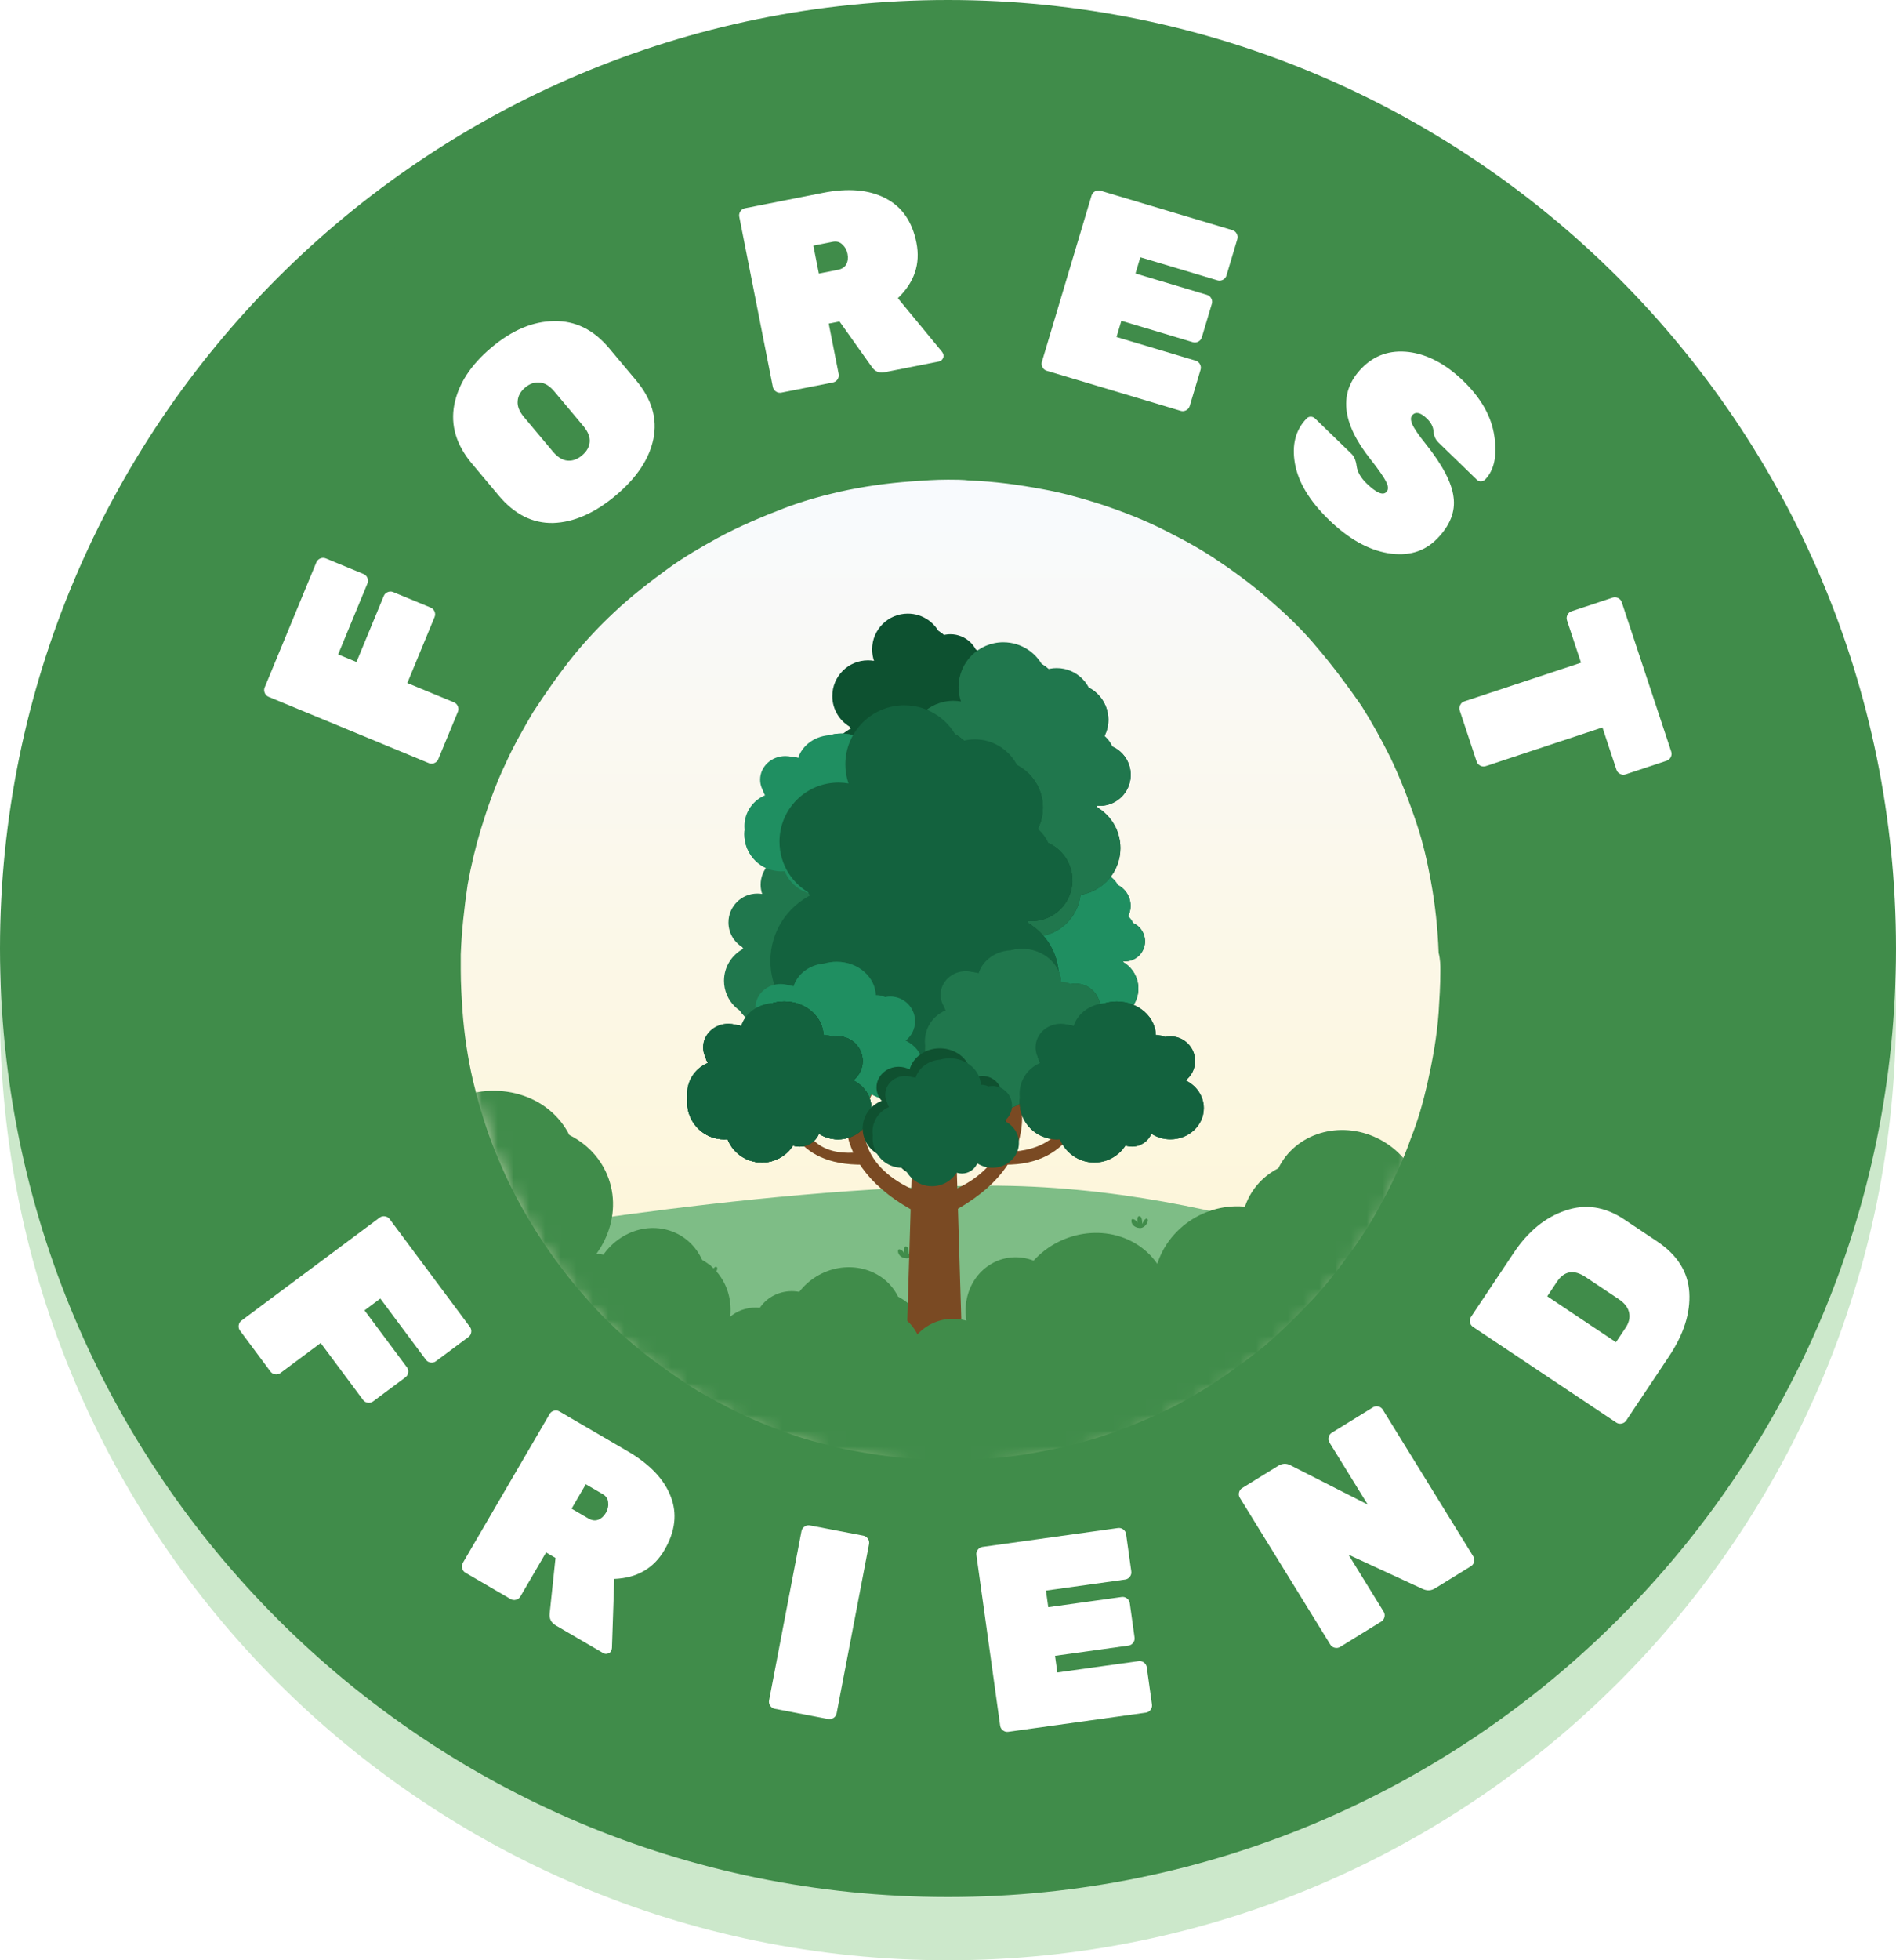 <svg width="120" height="124" viewBox="0 0 120 124" fill="none" xmlns="http://www.w3.org/2000/svg">
<g clip-path="url(#clip0_2600_112698)">
<g filter="url(#filter0_d_2600_112698)">
<path d="M60 120C93.137 120 120 93.137 120 60C120 26.863 93.137 0 60 0C26.863 0 0 26.863 0 60C0 93.137 26.863 120 60 120Z" fill="#CCE8CB"/>
</g>
<path d="M60 120C93.137 120 120 93.137 120 60C120 26.863 93.137 0 60 0C26.863 0 0 26.863 0 60C0 93.137 26.863 120 60 120Z" fill="#408C4A"/>
<path d="M60 117.75C28.106 117.75 2.196 91.84 2.196 60.001C2.196 28.107 28.106 2.196 60 2.196C91.839 2.196 117.804 28.107 117.804 60.001C117.75 91.84 91.839 117.75 60 117.75ZM60 3.459C28.82 3.459 3.459 28.82 3.459 60.001C3.459 91.181 28.82 116.487 59.945 116.487C91.126 116.487 116.432 91.126 116.432 60.001C116.487 28.82 91.126 3.459 60 3.459Z" fill="#408C4A"/>
<path d="M91.344 60.161C91.344 61.038 91.289 61.916 91.234 62.793C91.124 64.328 90.85 65.808 90.52 67.288C90.246 68.494 89.917 69.645 89.478 70.741C88.984 72.167 88.326 73.537 87.612 74.853C87.064 75.894 86.406 76.936 85.692 77.923C84.814 79.129 83.882 80.335 82.839 81.376C82.016 82.253 81.138 83.076 80.26 83.843C79.108 84.775 77.901 85.652 76.639 86.474C75.651 87.077 74.609 87.68 73.512 88.174C72.195 88.777 70.823 89.325 69.397 89.763C68.299 90.092 67.147 90.367 65.94 90.586C64.513 90.86 63.032 91.024 61.551 91.079C61.112 91.079 60.673 91.079 60.234 91.079C59.466 91.079 58.752 91.079 58.039 91.024C56.558 90.915 55.131 90.695 53.705 90.421C52.552 90.147 51.4 89.873 50.303 89.489C48.931 88.996 47.559 88.448 46.297 87.79C45.255 87.242 44.212 86.694 43.28 86.036C42.073 85.213 40.866 84.336 39.823 83.404C38.945 82.637 38.122 81.815 37.354 80.938C36.367 79.841 35.489 78.69 34.666 77.484C34.007 76.497 33.404 75.511 32.855 74.469C32.197 73.208 31.593 71.838 31.099 70.467C30.715 69.371 30.386 68.22 30.112 67.069C29.782 65.643 29.563 64.163 29.453 62.683C29.398 61.861 29.343 60.984 29.343 60.106C29.343 59.778 29.343 59.449 29.343 59.12C29.398 57.64 29.563 56.16 29.782 54.679C30.002 53.473 30.276 52.322 30.605 51.226C31.044 49.801 31.538 48.375 32.197 47.005C32.69 45.908 33.294 44.867 33.898 43.825C34.721 42.565 35.598 41.304 36.531 40.153C37.299 39.221 38.122 38.343 39 37.521C40.097 36.48 41.305 35.548 42.512 34.671C43.499 33.958 44.542 33.355 45.639 32.752C46.956 32.039 48.382 31.436 49.809 30.888C50.961 30.45 52.113 30.121 53.321 29.847C54.802 29.518 56.338 29.298 57.874 29.189C58.643 29.134 59.411 29.079 60.179 29.079C60.618 29.079 61.112 29.079 61.551 29.134C63.142 29.189 64.678 29.408 66.159 29.682C67.367 29.901 68.574 30.23 69.781 30.614C71.262 31.107 72.689 31.656 74.06 32.368C75.158 32.916 76.255 33.519 77.297 34.232C78.614 35.109 79.821 36.041 80.974 37.083C81.906 37.905 82.784 38.782 83.552 39.714C84.54 40.865 85.473 42.126 86.351 43.387C87.009 44.428 87.612 45.525 88.161 46.621C88.82 47.992 89.368 49.417 89.862 50.897C90.246 52.048 90.52 53.254 90.74 54.46C91.014 55.94 91.179 57.475 91.234 59.01C91.344 59.449 91.344 59.778 91.344 60.161Z" fill="url(#paint0_linear_2600_112698)"/>
<path d="M93.249 61.261C93.249 62.194 93.194 63.182 93.139 64.115C93.029 65.762 92.755 67.409 92.371 68.946C92.096 70.209 91.712 71.471 91.273 72.679C90.724 74.216 90.065 75.698 89.296 77.126C88.693 78.278 87.979 79.376 87.265 80.419C86.332 81.737 85.289 82.999 84.191 84.152C83.313 85.085 82.38 85.964 81.392 86.787C80.184 87.83 78.867 88.763 77.494 89.587C76.396 90.245 75.298 90.849 74.146 91.398C72.718 92.057 71.236 92.661 69.699 93.1C68.491 93.484 67.284 93.759 66.021 93.978C64.484 94.253 62.892 94.418 61.3 94.527C60.861 94.527 60.367 94.527 59.928 94.527C59.104 94.527 58.336 94.527 57.513 94.472C55.92 94.363 54.383 94.143 52.846 93.814C51.584 93.539 50.376 93.21 49.223 92.826C47.741 92.332 46.259 91.728 44.887 91.014C43.734 90.465 42.691 89.806 41.648 89.093C40.33 88.214 39.068 87.281 37.915 86.238C36.982 85.415 36.049 84.536 35.225 83.603C34.182 82.45 33.194 81.188 32.316 79.87C31.602 78.827 30.943 77.729 30.394 76.632C29.681 75.259 29.022 73.777 28.473 72.295C28.034 71.087 27.705 69.879 27.43 68.617C27.101 67.08 26.826 65.488 26.716 63.896C26.662 62.963 26.607 62.084 26.607 61.151C26.607 60.822 26.607 60.438 26.607 60.108C26.662 58.461 26.826 56.869 27.101 55.332C27.32 54.07 27.65 52.807 27.979 51.599C28.418 50.062 29.022 48.525 29.681 47.098C30.23 45.891 30.834 44.793 31.547 43.695C32.425 42.322 33.359 41.005 34.402 39.742C35.225 38.754 36.158 37.766 37.092 36.888C38.299 35.79 39.562 34.747 40.879 33.814C41.977 33.045 43.075 32.386 44.228 31.728C45.655 30.959 47.192 30.3 48.729 29.751C49.992 29.312 51.254 28.928 52.517 28.654C54.109 28.269 55.756 28.05 57.458 27.94C58.281 27.885 59.104 27.83 59.928 27.83C60.422 27.83 60.916 27.83 61.41 27.885C63.112 27.94 64.759 28.159 66.35 28.489C67.668 28.763 68.986 29.093 70.248 29.477C71.84 29.971 73.377 30.63 74.859 31.398C76.067 32.002 77.22 32.661 78.318 33.429C79.69 34.363 81.062 35.351 82.27 36.504C83.258 37.382 84.191 38.37 85.07 39.358C86.168 40.621 87.156 41.938 88.089 43.365C88.802 44.463 89.461 45.671 90.065 46.824C90.779 48.306 91.382 49.843 91.877 51.435C92.261 52.697 92.59 53.96 92.81 55.278C93.084 56.869 93.249 58.516 93.304 60.218C93.249 60.492 93.249 60.877 93.249 61.261Z" fill="#408C4A"/>
<path d="M91.162 61.422C91.162 62.299 91.107 63.176 91.052 64.053C90.942 65.588 90.668 67.068 90.339 68.549C90.064 69.754 89.735 70.906 89.296 72.002C88.803 73.427 88.144 74.798 87.431 76.114C86.882 77.155 86.224 78.197 85.51 79.183C84.633 80.389 83.7 81.595 82.657 82.637C81.834 83.514 80.957 84.336 80.079 85.104C78.927 86.036 77.719 86.913 76.457 87.735C75.47 88.338 74.427 88.941 73.33 89.434C72.013 90.037 70.641 90.586 69.215 91.024C68.118 91.353 66.965 91.627 65.758 91.847C64.332 92.121 62.85 92.285 61.369 92.34C60.93 92.34 60.491 92.34 60.052 92.34C59.284 92.34 58.571 92.34 57.857 92.285C56.376 92.175 54.95 91.956 53.523 91.682C52.371 91.408 51.218 91.134 50.121 90.75C48.749 90.257 47.378 89.709 46.116 89.051C45.073 88.502 44.031 87.954 43.098 87.296C41.891 86.474 40.684 85.597 39.642 84.665C38.764 83.898 37.941 83.076 37.172 82.198C36.185 81.102 35.307 79.951 34.484 78.745C33.826 77.758 33.222 76.771 32.673 75.73C32.015 74.469 31.411 73.099 30.918 71.728C30.534 70.632 30.204 69.48 29.93 68.329C29.601 66.904 29.381 65.424 29.272 63.944C29.217 63.121 29.162 62.244 29.162 61.367C29.162 61.038 29.162 60.709 29.162 60.38C29.217 58.9 29.381 57.42 29.601 55.94C29.82 54.734 30.095 53.583 30.424 52.487C30.863 51.061 31.357 49.636 32.015 48.266C32.509 47.169 33.112 46.128 33.716 45.086C34.539 43.825 35.417 42.564 36.349 41.413C37.118 40.481 37.941 39.604 38.819 38.782C39.916 37.74 41.123 36.809 42.33 35.931C43.318 35.219 44.36 34.616 45.457 34.013C46.774 33.3 48.201 32.697 49.627 32.149C50.78 31.71 51.932 31.381 53.139 31.107C54.62 30.778 56.157 30.559 57.693 30.45C58.461 30.395 59.229 30.34 59.997 30.34C60.436 30.34 60.93 30.34 61.369 30.395C62.96 30.45 64.496 30.669 65.978 30.943C67.185 31.162 68.392 31.491 69.599 31.875C71.08 32.368 72.507 32.916 73.879 33.629C74.976 34.177 76.073 34.78 77.116 35.493C78.433 36.37 79.64 37.302 80.792 38.343C81.725 39.166 82.603 40.043 83.371 40.975C84.358 42.126 85.291 43.387 86.169 44.648C86.827 45.689 87.431 46.785 87.98 47.882C88.638 49.252 89.187 50.678 89.68 52.158C90.064 53.309 90.339 54.515 90.558 55.721C90.833 57.201 90.997 58.736 91.052 60.271C91.162 60.709 91.162 61.038 91.162 61.422Z" fill="url(#paint1_linear_2600_112698)"/>
<mask id="mask0_2600_112698" style="mask-type:alpha" maskUnits="userSpaceOnUse" x="29" y="31" width="63" height="63">
<path d="M91.099 66.58C90.975 67.448 90.797 68.308 90.618 69.169C90.292 70.673 89.81 72.099 89.273 73.518C88.829 74.673 88.339 75.766 87.747 76.789C87.054 78.129 86.205 79.393 85.309 80.594C84.615 81.547 83.813 82.484 82.963 83.36C81.919 84.429 80.82 85.49 79.634 86.373C78.691 87.125 77.701 87.814 76.718 88.449C75.439 89.208 74.114 89.905 72.741 90.54C71.672 90.996 70.549 91.445 69.387 91.778C67.991 92.187 66.548 92.535 65.065 92.767C63.926 92.936 62.74 93.044 61.508 93.09C60.048 93.158 58.55 93.111 57.068 92.954C56.63 92.892 56.193 92.83 55.756 92.767C54.992 92.658 54.281 92.557 53.579 92.401C52.119 92.082 50.73 91.662 49.348 91.188C48.24 90.753 47.131 90.318 46.093 89.782C44.797 89.099 43.509 88.362 42.345 87.531C41.385 86.84 40.424 86.149 39.588 85.366C38.503 84.38 37.425 83.34 36.518 82.269C35.753 81.385 35.05 80.454 34.409 79.477C33.58 78.251 32.869 76.987 32.22 75.676C31.703 74.605 31.242 73.543 30.843 72.434C30.365 71.092 29.958 69.649 29.66 68.222C29.433 67.083 29.267 65.896 29.157 64.718C29.03 63.26 29.021 61.763 29.121 60.282C29.182 59.461 29.252 58.584 29.375 57.716C29.422 57.391 29.468 57.065 29.515 56.739C29.779 55.282 30.152 53.84 30.579 52.406C30.968 51.243 31.404 50.143 31.887 49.104C32.525 47.755 33.218 46.414 34.067 45.151C34.714 44.136 35.462 43.191 36.21 42.245C37.207 41.114 38.26 39.991 39.351 38.984C40.247 38.17 41.191 37.419 42.181 36.73C43.421 35.854 44.754 35.103 46.08 34.406C47.164 33.841 48.287 33.392 49.465 32.951C50.877 32.433 52.382 32.039 53.88 31.699C55.089 31.428 56.283 31.266 57.523 31.166C59.045 31.051 60.605 31.053 62.151 31.162C62.923 31.217 63.696 31.272 64.46 31.381C64.898 31.444 65.389 31.514 65.819 31.63C67.395 31.911 68.894 32.346 70.33 32.828C71.501 33.217 72.656 33.714 73.804 34.265C75.209 34.964 76.552 35.709 77.817 36.61C78.832 37.308 79.84 38.061 80.777 38.915C81.964 39.97 83.034 41.064 84.034 42.259C84.847 43.206 85.597 44.199 86.23 45.23C87.051 46.51 87.802 47.891 88.498 49.264C89.006 50.389 89.452 51.56 89.843 52.723C90.305 54.173 90.65 55.662 90.933 57.198C91.153 58.392 91.255 59.625 91.303 60.85C91.368 62.354 91.315 63.897 91.152 65.424C91.2 65.874 91.153 66.2 91.099 66.58Z" fill="white"/>
</mask>
<g mask="url(#mask0_2600_112698)">
<path fill-rule="evenodd" clip-rule="evenodd" d="M91.599 81.622C91.599 81.622 78.215 74.965 62.498 75C47.418 75.034 28.04 78.646 28.04 78.646V93H91.599V81.622Z" fill="#7EBD86"/>
<path fill-rule="evenodd" clip-rule="evenodd" d="M39.138 84.867C38.724 84.843 38.581 84.533 38.618 84.36C38.653 84.193 38.978 84.404 39.005 84.566C39.005 84.566 38.919 84.099 39.12 84.115C39.32 84.132 39.294 84.618 39.294 84.618C39.294 84.618 39.482 84.155 39.628 84.302C39.74 84.413 39.48 84.888 39.138 84.867H39.138Z" fill="#408C4A"/>
<path fill-rule="evenodd" clip-rule="evenodd" d="M34.487 79.975C34.073 79.95 33.931 79.641 33.968 79.468C34.003 79.301 34.327 79.511 34.355 79.673C34.355 79.673 34.269 79.206 34.47 79.223C34.67 79.239 34.644 79.725 34.644 79.725C34.644 79.725 34.831 79.263 34.978 79.409C35.089 79.521 34.83 79.995 34.487 79.975H34.487Z" fill="#408C4A"/>
<path fill-rule="evenodd" clip-rule="evenodd" d="M57.361 79.597C56.947 79.572 56.805 79.263 56.842 79.09C56.877 78.923 57.201 79.134 57.229 79.296C57.229 79.296 57.143 78.829 57.344 78.845C57.544 78.862 57.518 79.348 57.518 79.348C57.518 79.348 57.705 78.885 57.852 79.032C57.963 79.143 57.704 79.618 57.361 79.597L57.361 79.597Z" fill="#408C4A"/>
<path fill-rule="evenodd" clip-rule="evenodd" d="M44.881 80.726C44.467 80.701 44.324 80.392 44.361 80.219C44.397 80.052 44.721 80.263 44.748 80.425C44.748 80.425 44.663 79.958 44.863 79.974C45.063 79.99 45.037 80.477 45.037 80.477C45.037 80.477 45.225 80.014 45.371 80.16C45.483 80.272 45.224 80.746 44.881 80.726L44.881 80.726Z" fill="#408C4A"/>
<path fill-rule="evenodd" clip-rule="evenodd" d="M72.134 77.683C71.72 77.658 71.577 77.349 71.614 77.175C71.649 77.009 71.974 77.219 72.001 77.381C72.001 77.381 71.916 76.914 72.116 76.931C72.316 76.947 72.29 77.433 72.29 77.433C72.29 77.433 72.478 76.971 72.624 77.117C72.736 77.229 72.477 77.703 72.134 77.683V77.683Z" fill="#408C4A"/>
<path fill-rule="evenodd" clip-rule="evenodd" d="M31.387 88.333C30.973 88.309 30.83 88 30.867 87.826C30.902 87.66 31.227 87.87 31.254 88.032C31.254 88.032 31.169 87.565 31.369 87.582C31.569 87.598 31.543 88.084 31.543 88.084C31.543 88.084 31.731 87.621 31.877 87.768C31.989 87.879 31.73 88.354 31.387 88.334L31.387 88.333Z" fill="#408C4A"/>
<path fill-rule="evenodd" clip-rule="evenodd" d="M43.656 87.957C43.242 87.932 43.1 87.623 43.136 87.449C43.172 87.283 43.496 87.493 43.524 87.655C43.524 87.655 43.438 87.188 43.639 87.204C43.839 87.221 43.813 87.707 43.813 87.707C43.813 87.707 44 87.245 44.147 87.391C44.258 87.502 43.999 87.977 43.656 87.957Z" fill="#408C4A"/>
<path fill-rule="evenodd" clip-rule="evenodd" d="M65.974 85.244C65.56 85.219 65.418 84.91 65.455 84.737C65.49 84.57 65.815 84.78 65.842 84.942C65.842 84.942 65.756 84.475 65.957 84.492C66.157 84.508 66.131 84.994 66.131 84.994C66.131 84.994 66.319 84.532 66.465 84.678C66.576 84.79 66.317 85.264 65.974 85.244L65.974 85.244Z" fill="#408C4A"/>
<path fill-rule="evenodd" clip-rule="evenodd" d="M53.577 83.006C53.163 82.982 53.021 82.672 53.057 82.499C53.093 82.333 53.417 82.543 53.444 82.705C53.444 82.705 53.359 82.238 53.559 82.254C53.76 82.271 53.733 82.757 53.733 82.757C53.733 82.757 53.921 82.294 54.068 82.441C54.179 82.552 53.92 83.027 53.577 83.006L53.577 83.006Z" fill="#408C4A"/>
<path fill-rule="evenodd" clip-rule="evenodd" d="M82.698 79.975C82.284 79.95 82.142 79.641 82.178 79.468C82.214 79.301 82.538 79.511 82.566 79.673C82.566 79.673 82.48 79.206 82.68 79.223C82.881 79.239 82.855 79.725 82.855 79.725C82.855 79.725 83.042 79.263 83.189 79.409C83.3 79.521 83.041 79.995 82.698 79.975Z" fill="#408C4A"/>
<path fill-rule="evenodd" clip-rule="evenodd" d="M56.841 87.557C56.427 87.532 56.284 87.223 56.321 87.049C56.356 86.883 56.681 87.093 56.708 87.255C56.708 87.255 56.623 86.788 56.823 86.805C57.023 86.821 56.997 87.307 56.997 87.307C56.997 87.307 57.185 86.845 57.331 86.991C57.443 87.103 57.184 87.577 56.841 87.557L56.841 87.557Z" fill="#408C4A"/>
<path fill-rule="evenodd" clip-rule="evenodd" d="M81.656 84.491C81.242 84.466 81.1 84.157 81.136 83.984C81.172 83.817 81.496 84.028 81.524 84.19C81.524 84.19 81.438 83.723 81.638 83.739C81.839 83.755 81.813 84.242 81.813 84.242C81.813 84.242 82 83.779 82.147 83.926C82.258 84.037 81.999 84.511 81.656 84.491Z" fill="#408C4A"/>
<path fill-rule="evenodd" clip-rule="evenodd" d="M89.37 87.933C88.956 87.908 88.814 87.599 88.85 87.426C88.886 87.259 89.21 87.47 89.237 87.632C89.237 87.632 89.152 87.165 89.352 87.181C89.553 87.197 89.526 87.684 89.526 87.684C89.526 87.684 89.714 87.221 89.861 87.368C89.972 87.479 89.713 87.953 89.37 87.933Z" fill="#408C4A"/>
<path d="M17.024 83.721C17.125 84.342 17.346 84.95 17.702 85.513C19.253 87.956 22.709 88.63 25.418 87.018C25.439 87.005 25.458 86.991 25.477 86.98C25.563 87.659 25.797 88.326 26.185 88.938C27.736 91.381 31.192 92.055 33.901 90.443C36.611 88.831 37.549 85.546 35.997 83.103C35.596 82.471 35.067 81.961 34.457 81.575C34.969 81.429 35.475 81.219 35.956 80.933C38.665 79.321 39.603 76.036 38.051 73.593C37.549 72.803 36.844 72.2 36.033 71.797C35.961 71.657 35.886 71.516 35.799 71.382C34.248 68.939 30.792 68.265 28.083 69.877C27.414 70.274 26.853 70.775 26.411 71.34C26.085 71.281 25.746 71.258 25.399 71.283C24.192 71.371 23.174 71.985 22.575 72.848C22.345 72.825 22.108 72.819 21.867 72.837C20.86 72.91 19.976 73.347 19.364 73.994C18.457 73.2 17.028 73.061 15.86 73.755C14.461 74.588 13.977 76.284 14.777 77.545C14.903 77.742 15.058 77.909 15.227 78.06C14.416 78.722 13.926 79.691 14.009 80.746C14.13 82.285 15.408 83.487 17.024 83.724V83.721Z" fill="#408C4A"/>
<path d="M32.083 88.314C32.149 88.762 32.292 89.202 32.525 89.608C33.533 91.371 35.778 91.859 37.54 90.694C37.553 90.684 37.565 90.675 37.578 90.665C37.635 91.156 37.785 91.638 38.039 92.08C39.048 93.844 41.292 94.332 43.054 93.167C44.816 92.004 45.426 89.629 44.417 87.866C44.156 87.41 43.813 87.041 43.416 86.762C43.748 86.658 44.078 86.506 44.391 86.299C46.152 85.135 46.762 82.761 45.753 80.998C45.426 80.427 44.968 79.992 44.441 79.7C44.394 79.598 44.346 79.498 44.288 79.4C43.28 77.637 41.035 77.148 39.273 78.314C38.839 78.6 38.475 78.962 38.187 79.369C37.976 79.327 37.756 79.31 37.529 79.329C36.746 79.392 36.082 79.835 35.694 80.459C35.544 80.442 35.39 80.438 35.234 80.452C34.58 80.506 34.006 80.821 33.607 81.286C33.016 80.713 32.088 80.613 31.33 81.115C30.421 81.715 30.106 82.942 30.627 83.851C30.709 83.993 30.809 84.115 30.918 84.224C30.391 84.703 30.072 85.401 30.126 86.162C30.205 87.274 31.035 88.143 32.085 88.314H32.083Z" fill="#408C4A"/>
<path d="M44.484 89.976C44.551 90.389 44.694 90.796 44.926 91.17C45.935 92.798 48.18 93.249 49.942 92.173C49.954 92.164 49.967 92.155 49.979 92.146C50.036 92.599 50.187 93.044 50.441 93.453C51.449 95.08 53.694 95.531 55.456 94.455C57.216 93.382 57.826 91.19 56.819 89.562C56.558 89.142 56.214 88.801 55.817 88.543C56.15 88.448 56.479 88.307 56.792 88.116C58.552 87.042 59.162 84.85 58.153 83.222C57.826 82.695 57.368 82.294 56.84 82.025C56.794 81.93 56.746 81.838 56.688 81.748C55.68 80.12 53.435 79.669 51.673 80.745C51.238 81.009 50.873 81.343 50.587 81.719C50.376 81.68 50.156 81.664 49.929 81.682C49.146 81.74 48.482 82.149 48.094 82.726C47.944 82.71 47.79 82.706 47.634 82.719C46.98 82.768 46.406 83.059 46.007 83.489C45.416 82.96 44.488 82.868 43.73 83.331C42.821 83.885 42.506 85.017 43.027 85.856C43.107 85.988 43.209 86.1 43.318 86.201C42.791 86.643 42.472 87.287 42.526 87.99C42.603 89.016 43.434 89.818 44.484 89.976Z" fill="#408C4A"/>
<path d="M64.374 98.013C64.822 97.943 65.26 97.798 65.664 97.564C67.421 96.543 67.892 94.292 66.718 92.538C66.708 92.525 66.698 92.513 66.689 92.5C67.179 92.441 67.66 92.287 68.1 92.031C69.857 91.01 70.328 88.76 69.154 87.005C67.979 85.249 65.601 84.652 63.843 85.673C63.39 85.936 63.022 86.284 62.747 86.683C62.64 86.35 62.486 86.022 62.278 85.711C61.103 83.954 58.725 83.358 56.968 84.379C56.399 84.71 55.966 85.17 55.68 85.7C55.578 85.746 55.478 85.796 55.38 85.854C53.623 86.874 53.151 89.125 54.326 90.88C54.617 91.313 54.98 91.675 55.389 91.961C55.349 92.172 55.334 92.394 55.353 92.62C55.422 93.404 55.868 94.065 56.495 94.452C56.48 94.602 56.476 94.756 56.489 94.912C56.547 95.567 56.866 96.14 57.335 96.536C56.766 97.13 56.672 98.059 57.179 98.817C57.787 99.723 59.014 100.031 59.919 99.504C60.062 99.422 60.181 99.32 60.29 99.211C60.771 99.735 61.473 100.05 62.234 99.993C63.345 99.909 64.209 99.071 64.372 98.02L64.374 98.013Z" fill="#408C4A"/>
<path d="M75.121 92.368C75.167 92.047 75.162 91.715 75.093 91.385C74.792 89.946 73.443 89.076 72.083 89.445C72.073 89.447 72.063 89.453 72.053 89.454C72.112 89.109 72.111 88.746 72.034 88.385C71.733 86.946 70.385 86.076 69.025 86.445C67.665 86.813 66.806 88.277 67.108 89.718C67.186 90.09 67.335 90.422 67.535 90.707C67.299 90.697 67.059 90.722 66.817 90.787C65.457 91.156 64.598 92.62 64.901 94.06C64.999 94.527 65.207 94.932 65.49 95.255C65.5 95.336 65.511 95.415 65.528 95.495C65.829 96.934 67.178 97.804 68.538 97.435C68.874 97.345 69.179 97.186 69.443 96.978C69.57 97.059 69.708 97.122 69.857 97.162C70.373 97.306 70.887 97.166 71.26 96.836C71.353 96.884 71.451 96.922 71.554 96.951C71.985 97.072 72.417 96.995 72.763 96.774C73.031 97.306 73.608 97.597 74.195 97.437C74.897 97.247 75.34 96.49 75.184 95.747C75.16 95.632 75.118 95.524 75.069 95.424C75.502 95.226 75.844 94.827 75.959 94.297C76.128 93.523 75.763 92.735 75.121 92.368Z" fill="#408C4A"/>
<path d="M81.414 93.513C81.454 93.263 81.451 93.006 81.389 92.747C81.121 91.627 79.923 90.953 78.715 91.239C78.705 91.241 78.696 91.245 78.687 91.246C78.74 90.977 78.738 90.694 78.671 90.414C78.403 89.294 77.205 88.62 75.997 88.906C74.788 89.191 74.024 90.331 74.294 91.451C74.363 91.741 74.495 91.999 74.674 92.221C74.466 92.213 74.251 92.233 74.037 92.284C72.828 92.57 72.065 93.709 72.334 94.829C72.421 95.192 72.607 95.507 72.857 95.759C72.866 95.822 72.877 95.883 72.891 95.946C73.159 97.066 74.357 97.74 75.568 97.454C75.866 97.384 76.138 97.26 76.373 97.098C76.487 97.159 76.61 97.21 76.742 97.242C77.202 97.355 77.658 97.244 77.989 96.987C78.072 97.025 78.159 97.055 78.249 97.077C78.633 97.17 79.017 97.111 79.324 96.94C79.561 97.353 80.073 97.578 80.594 97.456C81.219 97.309 81.612 96.721 81.474 96.142C81.452 96.052 81.416 95.969 81.373 95.89C81.758 95.736 82.062 95.426 82.163 95.014C82.314 94.412 81.99 93.799 81.42 93.513H81.414Z" fill="#408C4A"/>
<path d="M62.096 89.257C62.096 89.257 61.805 88.984 61.372 88.997C61.372 88.997 61.211 88.868 61.135 88.901C61.135 88.901 61.206 88.875 60.994 88.553L59.967 54.465L59.725 46.423H59.222H59H58.542L57.273 88.547C57.212 88.652 57.12 88.829 57.078 89.027C57.078 89.027 56.383 89.222 56.16 89.662C56.16 89.662 56.148 89.672 56.135 89.686C56.074 89.749 55.985 89.9 56.836 89.649C56.836 89.649 57.088 89.82 57.914 89.724C57.914 89.724 57.637 90.07 57.981 89.897C58.324 89.723 58.837 89.822 58.837 89.822C58.837 89.822 59.067 89.884 59.274 89.819C59.274 89.819 59.249 90.144 59.512 89.918C59.637 89.81 59.682 89.767 59.697 89.75C59.746 89.784 60.12 90.035 60.24 89.873L60.276 89.793C60.276 89.793 60.448 89.901 60.861 89.816C61.273 89.731 61.395 89.776 61.395 89.776C61.395 89.776 61.574 89.848 61.505 89.555C61.505 89.555 61.704 89.46 61.973 89.476C62.324 89.572 62.096 89.257 62.096 89.257Z" fill="#7A4A23"/>
<path d="M58.506 71.477C58.506 71.477 51.618 71.762 52.545 65.105L50.824 65.655C50.824 65.655 50.186 71.668 58.433 72.968L58.506 71.477Z" fill="#7A4A23"/>
<path d="M58.172 75.396C58.172 75.396 52.784 73.65 55.398 68.786L53.915 68.719C53.915 68.719 51.707 73.169 57.69 76.525L58.172 75.396Z" fill="#7A4A23"/>
<path d="M54.563 72.847C54.563 72.847 50.815 73.669 50.679 69.932L49.789 70.399C49.789 70.399 50.02 73.757 54.667 73.671L54.563 72.847Z" fill="#7A4A23"/>
<path d="M60.035 75.397C60.035 75.397 65.423 73.65 62.809 68.787L64.292 68.719C64.292 68.719 66.468 73.104 60.649 76.451C60.605 76.475 60.562 76.5 60.517 76.525L60.035 75.397Z" fill="#7A4A23"/>
<path d="M63.644 72.848C63.644 72.848 67.645 73.119 67.781 69.381L68.633 69.696C68.633 69.696 68.186 73.758 63.54 73.672L63.644 72.848Z" fill="#7A4A23"/>
<path d="M54.435 58.399C54.254 58.315 54.062 58.279 53.875 58.283C54.11 58.022 54.254 57.677 54.254 57.298C54.254 56.483 53.594 55.822 52.779 55.822C52.608 55.822 52.445 55.853 52.292 55.906C52.02 55.239 51.366 54.769 50.601 54.769C49.592 54.769 48.774 55.586 48.774 56.595C48.774 56.801 48.809 56.999 48.871 57.184C48.771 57.167 48.668 57.157 48.563 57.157C47.554 57.157 46.736 57.975 46.736 58.984C46.736 59.698 47.147 60.316 47.744 60.617C46.981 60.987 46.455 61.768 46.455 62.673C46.455 63.934 47.478 64.956 48.739 64.956C48.961 64.956 49.174 64.924 49.377 64.865C49.643 65.614 50.358 66.15 51.198 66.15C52.19 66.15 53.007 65.403 53.117 64.441C54.04 64.295 54.746 63.496 54.746 62.532C54.746 61.756 54.289 61.088 53.629 60.78C54.197 60.907 54.795 60.628 55.05 60.078C55.344 59.445 55.069 58.693 54.435 58.399Z" fill="#0F5130"/>
<path d="M48.775 56.594C48.775 56.8 48.809 56.998 48.872 57.182C48.772 57.165 48.669 57.156 48.564 57.156C47.555 57.156 46.737 57.974 46.737 58.983C46.737 59.697 47.147 60.315 47.745 60.615C46.982 60.985 46.456 61.767 46.456 62.671C46.456 63.932 47.478 64.955 48.74 64.955C48.961 64.955 49.175 64.923 49.378 64.864C49.644 65.613 50.358 66.149 51.199 66.149C52.191 66.149 53.008 65.401 53.118 64.439C54.041 64.294 54.747 63.495 54.747 62.531C54.747 61.755 54.289 61.087 53.63 60.779C54.197 60.906 54.796 60.626 55.051 60.077C55.345 59.444 55.069 58.692 54.436 58.398C54.254 58.313 54.063 58.277 53.876 58.282C54.111 58.02 54.255 57.676 54.255 57.297C54.255 56.482 53.594 55.821 52.779 55.821C52.609 55.821 52.446 55.852 52.293 55.905C52.021 55.238 51.367 54.767 50.602 54.767C49.593 54.767 48.775 55.585 48.775 56.594ZM53.803 57.765C53.622 57.681 53.431 57.645 53.243 57.649C53.478 57.388 53.623 57.043 53.623 56.664C53.623 55.849 52.962 55.189 52.147 55.189C51.977 55.189 51.813 55.219 51.661 55.272C51.389 54.605 50.734 54.135 49.969 54.135C48.96 54.135 48.142 54.953 48.142 55.962C48.142 56.167 48.177 56.365 48.24 56.55C48.14 56.533 48.037 56.524 47.932 56.524C46.923 56.524 46.105 57.342 46.105 58.35C46.105 59.065 46.515 59.683 47.113 59.983C46.35 60.353 45.824 61.134 45.824 62.039C45.824 63.3 46.846 64.323 48.107 64.323C48.329 64.323 48.543 64.29 48.745 64.231C49.011 64.98 49.726 65.517 50.566 65.517C51.558 65.517 52.375 64.769 52.485 63.807C53.408 63.661 54.114 62.862 54.114 61.898C54.114 61.123 53.657 60.454 52.997 60.147C53.565 60.273 54.164 59.994 54.419 59.445C54.712 58.811 54.437 58.059 53.803 57.765Z" fill="#20774D"/>
<path d="M62.982 44.088C62.758 43.984 62.521 43.94 62.289 43.945C62.58 43.622 62.758 43.195 62.758 42.726C62.758 41.718 61.941 40.901 60.933 40.901C60.722 40.901 60.52 40.939 60.332 41.005C59.995 40.179 59.185 39.598 58.239 39.598C56.991 39.598 55.98 40.609 55.98 41.857C55.98 42.112 56.022 42.357 56.1 42.585C55.976 42.564 55.849 42.553 55.719 42.553C54.471 42.553 53.459 43.564 53.459 44.812C53.459 45.696 53.967 46.46 54.706 46.832C53.762 47.289 53.112 48.256 53.112 49.375C53.112 50.935 54.376 52.199 55.936 52.199C56.21 52.199 56.475 52.159 56.725 52.087C57.054 53.013 57.938 53.676 58.978 53.676C60.205 53.676 61.215 52.752 61.352 51.561C62.493 51.381 63.367 50.393 63.367 49.201C63.367 48.241 62.801 47.414 61.985 47.034C62.687 47.19 63.428 46.845 63.743 46.166C64.106 45.382 63.766 44.452 62.982 44.088Z" fill="#0A4225"/>
<path d="M55.98 41.858C55.98 42.113 56.023 42.358 56.1 42.586C55.977 42.565 55.849 42.553 55.719 42.553C54.471 42.553 53.46 43.565 53.46 44.813C53.46 45.697 53.967 46.461 54.706 46.833C53.763 47.29 53.112 48.257 53.112 49.376C53.112 50.935 54.377 52.2 55.937 52.2C56.211 52.2 56.475 52.16 56.726 52.087C57.055 53.014 57.939 53.678 58.978 53.678C60.205 53.678 61.216 52.753 61.352 51.562C62.494 51.382 63.367 50.394 63.367 49.202C63.367 48.242 62.801 47.415 61.985 47.035C62.687 47.191 63.428 46.846 63.743 46.167C64.107 45.383 63.766 44.453 62.983 44.089C62.758 43.985 62.522 43.94 62.29 43.946C62.58 43.623 62.759 43.196 62.759 42.727C62.759 41.719 61.942 40.902 60.934 40.902C60.723 40.902 60.521 40.94 60.332 41.006C59.996 40.18 59.186 39.599 58.24 39.599C56.992 39.599 55.98 40.61 55.98 41.858ZM62.2 43.307C61.976 43.203 61.739 43.158 61.508 43.164C61.798 42.84 61.977 42.414 61.977 41.945C61.977 40.937 61.159 40.12 60.151 40.12C59.941 40.12 59.739 40.158 59.55 40.224C59.214 39.398 58.404 38.816 57.457 38.816C56.209 38.816 55.198 39.828 55.198 41.076C55.198 41.331 55.241 41.575 55.318 41.804C55.194 41.783 55.067 41.771 54.937 41.771C53.689 41.771 52.678 42.783 52.678 44.031C52.678 44.914 53.185 45.679 53.924 46.05C52.98 46.508 52.33 47.475 52.33 48.593C52.33 50.153 53.594 51.418 55.154 51.418C55.428 51.418 55.693 51.378 55.944 51.305C56.273 52.232 57.157 52.895 58.196 52.895C59.423 52.895 60.434 51.971 60.57 50.78C61.712 50.6 62.585 49.612 62.585 48.42C62.585 47.46 62.019 46.633 61.203 46.253C61.905 46.409 62.646 46.064 62.961 45.385C63.325 44.601 62.984 43.671 62.2 43.307Z" fill="#0D5130"/>
<path d="M57.62 51.391C57.984 51.105 58.218 50.663 58.218 50.165C58.218 49.303 57.52 48.605 56.658 48.605C56.303 48.605 55.977 48.725 55.715 48.925C55.732 48.82 55.741 48.713 55.741 48.605C55.741 47.388 54.632 46.402 53.263 46.402C52.096 46.402 51.117 47.12 50.855 48.087C50.598 47.95 50.301 47.871 49.983 47.871C49.008 47.871 48.216 48.61 48.216 49.522C48.216 49.929 48.374 50.3 48.635 50.588C47.747 50.921 47.115 51.776 47.115 52.78C47.115 54.072 48.163 55.12 49.455 55.12C49.526 55.12 49.596 55.116 49.666 55.11C50.009 55.975 50.853 56.588 51.841 56.588C52.668 56.588 53.394 56.159 53.81 55.511C53.941 55.554 54.081 55.578 54.227 55.578C54.778 55.578 55.251 55.243 55.453 54.766C55.795 54.989 56.21 55.12 56.658 55.12C57.824 55.12 58.769 54.236 58.769 53.147C58.769 52.381 58.302 51.718 57.62 51.391Z" fill="#177950"/>
<path d="M50.855 48.087C50.598 47.95 50.301 47.871 49.983 47.871C49.007 47.871 48.216 48.61 48.216 49.522C48.216 49.929 48.374 50.3 48.635 50.588C47.747 50.92 47.115 51.776 47.115 52.78C47.115 54.072 48.163 55.12 49.455 55.12C49.526 55.12 49.596 55.116 49.666 55.11C50.009 55.975 50.853 56.588 51.841 56.588C52.668 56.588 53.394 56.158 53.81 55.511C53.941 55.554 54.081 55.578 54.227 55.578C54.778 55.578 55.251 55.243 55.453 54.766C55.795 54.989 56.21 55.12 56.658 55.12C57.824 55.12 58.769 54.236 58.769 53.147C58.769 52.381 58.302 51.718 57.62 51.391C57.984 51.105 58.218 50.663 58.218 50.165C58.218 49.303 57.52 48.605 56.658 48.605C56.303 48.605 55.977 48.725 55.714 48.925C55.731 48.82 55.741 48.713 55.741 48.605C55.741 47.388 54.632 46.402 53.263 46.402C52.096 46.402 51.117 47.12 50.855 48.087ZM56.61 51.008C56.938 50.749 57.15 50.349 57.15 49.899C57.15 49.12 56.519 48.489 55.74 48.489C55.419 48.489 55.124 48.598 54.887 48.779C54.903 48.684 54.911 48.588 54.911 48.489C54.911 47.39 53.908 46.499 52.672 46.499C51.617 46.499 50.732 47.148 50.495 48.021C50.263 47.898 49.994 47.826 49.707 47.826C48.825 47.826 48.11 48.494 48.11 49.319C48.11 49.686 48.253 50.022 48.488 50.282C47.686 50.582 47.115 51.356 47.115 52.263C47.115 53.431 48.062 54.378 49.23 54.378C49.294 54.378 49.358 54.374 49.42 54.369C49.73 55.151 50.493 55.705 51.386 55.705C52.134 55.705 52.79 55.316 53.166 54.731C53.285 54.77 53.411 54.792 53.542 54.792C54.041 54.792 54.468 54.489 54.651 54.058C54.959 54.259 55.335 54.378 55.74 54.378C56.794 54.378 57.648 53.579 57.648 52.594C57.648 51.903 57.226 51.303 56.61 51.008Z" fill="#1F8F61"/>
<path d="M71.736 58.399C71.555 58.315 71.364 58.279 71.176 58.283C71.411 58.022 71.555 57.677 71.555 57.298C71.555 56.483 70.895 55.822 70.08 55.822C69.909 55.822 69.746 55.853 69.594 55.906C69.322 55.239 68.667 54.769 67.902 54.769C66.893 54.769 66.075 55.586 66.075 56.595C66.075 56.801 66.11 56.999 66.173 57.184C66.072 57.167 65.969 57.157 65.864 57.157C64.855 57.157 64.038 57.975 64.038 58.984C64.038 59.698 64.448 60.316 65.045 60.617C64.283 60.987 63.757 61.768 63.757 62.673C63.757 63.934 64.779 64.956 66.04 64.956C66.262 64.956 66.476 64.924 66.678 64.865C66.944 65.614 67.659 66.15 68.499 66.15C69.491 66.15 70.308 65.403 70.418 64.441C71.341 64.295 72.047 63.496 72.047 62.532C72.047 61.756 71.59 61.088 70.93 60.78C71.498 60.907 72.097 60.628 72.351 60.078C72.645 59.445 72.37 58.693 71.736 58.399Z" fill="#0F5130"/>
<path d="M66.076 56.594C66.076 56.8 66.111 56.998 66.174 57.182C66.073 57.165 65.97 57.156 65.865 57.156C64.856 57.156 64.038 57.974 64.038 58.983C64.038 59.697 64.449 60.315 65.046 60.615C64.283 60.985 63.757 61.767 63.757 62.671C63.757 63.932 64.78 64.955 66.041 64.955C66.263 64.955 66.477 64.923 66.679 64.864C66.945 65.613 67.66 66.149 68.5 66.149C69.492 66.149 70.309 65.401 70.419 64.439C71.342 64.294 72.048 63.495 72.048 62.531C72.048 61.755 71.591 61.087 70.931 60.779C71.499 60.906 72.097 60.626 72.352 60.077C72.646 59.444 72.371 58.692 71.737 58.398C71.555 58.313 71.364 58.277 71.177 58.282C71.412 58.02 71.556 57.676 71.556 57.297C71.556 56.482 70.896 55.821 70.081 55.821C69.91 55.821 69.747 55.852 69.595 55.905C69.323 55.238 68.668 54.767 67.903 54.767C66.894 54.767 66.076 55.585 66.076 56.594ZM71.105 57.765C70.923 57.681 70.732 57.645 70.545 57.649C70.78 57.388 70.924 57.043 70.924 56.664C70.924 55.849 70.263 55.189 69.448 55.189C69.278 55.189 69.115 55.219 68.962 55.272C68.69 54.605 68.035 54.135 67.27 54.135C66.261 54.135 65.444 54.953 65.444 55.962C65.444 56.167 65.478 56.365 65.541 56.55C65.441 56.533 65.338 56.524 65.233 56.524C64.224 56.524 63.406 57.342 63.406 58.35C63.406 59.065 63.816 59.683 64.414 59.983C63.651 60.353 63.125 61.134 63.125 62.039C63.125 63.3 64.147 64.323 65.408 64.323C65.63 64.323 65.844 64.29 66.047 64.231C66.313 64.98 67.027 65.517 67.868 65.517C68.859 65.517 69.676 64.769 69.787 63.807C70.71 63.661 71.416 62.862 71.416 61.898C71.416 61.123 70.958 60.454 70.299 60.147C70.866 60.273 71.465 59.994 71.72 59.445C72.014 58.811 71.738 58.059 71.105 57.765Z" fill="#1F8F61"/>
<path d="M70.428 47.236C70.147 47.106 69.85 47.05 69.56 47.057C69.924 46.651 70.148 46.117 70.148 45.529C70.148 44.266 69.124 43.241 67.86 43.241C67.596 43.241 67.343 43.288 67.106 43.371C66.684 42.336 65.669 41.607 64.483 41.607C62.918 41.607 61.65 42.875 61.65 44.44C61.65 44.759 61.704 45.066 61.801 45.352C61.646 45.326 61.486 45.311 61.323 45.311C59.759 45.311 58.49 46.579 58.49 48.144C58.49 49.252 59.127 50.21 60.053 50.676C58.87 51.249 58.055 52.461 58.055 53.864C58.055 55.819 59.64 57.404 61.596 57.404C61.939 57.404 62.271 57.355 62.585 57.263C62.998 58.425 64.106 59.257 65.409 59.257C66.947 59.257 68.214 58.097 68.385 56.605C69.816 56.379 70.911 55.141 70.911 53.646C70.911 52.443 70.201 51.406 69.178 50.929C70.058 51.125 70.987 50.692 71.382 49.841C71.838 48.858 71.411 47.692 70.428 47.236Z" fill="#0E5130"/>
<path d="M61.65 44.441C61.65 44.761 61.704 45.067 61.801 45.354C61.646 45.327 61.486 45.313 61.323 45.313C59.759 45.313 58.491 46.581 58.491 48.145C58.491 49.253 59.127 50.212 60.053 50.677C58.87 51.251 58.055 52.463 58.055 53.865C58.055 55.821 59.64 57.406 61.596 57.406C61.939 57.406 62.271 57.356 62.585 57.265C62.998 58.426 64.106 59.258 65.409 59.258C66.947 59.258 68.214 58.099 68.385 56.606C69.816 56.381 70.911 55.142 70.911 53.647C70.911 52.444 70.201 51.407 69.178 50.931C70.059 51.127 70.987 50.694 71.382 49.842C71.838 48.86 71.411 47.694 70.429 47.238C70.147 47.107 69.851 47.051 69.56 47.058C69.924 46.653 70.148 46.119 70.148 45.531C70.148 44.267 69.124 43.243 67.86 43.243C67.596 43.243 67.343 43.29 67.106 43.373C66.684 42.338 65.669 41.608 64.483 41.608C62.918 41.608 61.65 42.877 61.65 44.441ZM69.448 46.258C69.166 46.127 68.87 46.071 68.579 46.078C68.944 45.672 69.168 45.138 69.168 44.55C69.168 43.286 68.143 42.262 66.88 42.262C66.615 42.262 66.362 42.309 66.126 42.392C65.704 41.357 64.688 40.628 63.502 40.628C61.938 40.628 60.669 41.896 60.669 43.461C60.669 43.78 60.723 44.087 60.821 44.373C60.665 44.347 60.506 44.332 60.343 44.332C58.778 44.332 57.51 45.6 57.51 47.165C57.51 48.273 58.146 49.231 59.073 49.697C57.89 50.27 57.074 51.482 57.074 52.885C57.074 54.84 58.66 56.425 60.615 56.425C60.959 56.425 61.291 56.376 61.605 56.284C62.017 57.446 63.125 58.278 64.428 58.278C65.966 58.278 67.233 57.118 67.404 55.626C68.835 55.4 69.93 54.161 69.93 52.667C69.93 51.464 69.221 50.427 68.198 49.95C69.078 50.146 70.007 49.713 70.402 48.862C70.858 47.879 70.431 46.713 69.448 46.258Z" fill="#20774D"/>
<path d="M66.376 53.336C66.005 53.164 65.614 53.09 65.23 53.099C65.711 52.564 66.006 51.859 66.006 51.084C66.006 49.417 64.655 48.066 62.988 48.066C62.639 48.066 62.305 48.128 61.993 48.237C61.437 46.872 60.098 45.91 58.533 45.91C56.469 45.91 54.796 47.583 54.796 49.647C54.796 50.068 54.867 50.472 54.995 50.85C54.79 50.815 54.58 50.796 54.365 50.796C52.301 50.796 50.628 52.469 50.628 54.533C50.628 55.994 51.467 57.259 52.689 57.873C51.129 58.629 50.053 60.228 50.053 62.079C50.053 64.658 52.144 66.75 54.724 66.75C55.177 66.75 55.615 66.684 56.029 66.563C56.574 68.095 58.035 69.193 59.754 69.193C61.783 69.193 63.454 67.663 63.68 65.695C65.568 65.397 67.012 63.763 67.012 61.791C67.012 60.204 66.076 58.836 64.727 58.207C65.888 58.466 67.113 57.895 67.635 56.772C68.236 55.475 67.672 53.937 66.376 53.336Z" fill="#0E5130"/>
<path d="M54.796 49.646C54.796 50.067 54.867 50.471 54.995 50.849C54.79 50.815 54.58 50.795 54.365 50.795C52.301 50.795 50.628 52.468 50.628 54.532C50.628 55.993 51.467 57.258 52.69 57.872C51.129 58.629 50.053 60.227 50.053 62.078C50.053 64.657 52.145 66.749 54.724 66.749C55.178 66.749 55.615 66.683 56.03 66.562C56.574 68.095 58.036 69.192 59.755 69.192C61.784 69.192 63.455 67.663 63.68 65.694C65.569 65.396 67.013 63.762 67.013 61.79C67.013 60.203 66.077 58.836 64.727 58.206C65.889 58.465 67.114 57.894 67.635 56.771C68.236 55.475 67.673 53.937 66.377 53.335C66.005 53.163 65.614 53.089 65.231 53.098C65.712 52.563 66.007 51.858 66.007 51.083C66.007 49.416 64.655 48.065 62.988 48.065C62.639 48.065 62.306 48.127 61.994 48.236C61.437 46.871 60.098 45.909 58.533 45.909C56.469 45.909 54.796 47.582 54.796 49.646ZM65.083 52.042C64.712 51.869 64.321 51.796 63.937 51.804C64.418 51.27 64.713 50.565 64.713 49.789C64.713 48.122 63.362 46.771 61.695 46.771C61.346 46.771 61.012 46.833 60.7 46.942C60.144 45.578 58.804 44.615 57.239 44.615C55.176 44.615 53.503 46.288 53.503 48.352C53.503 48.773 53.574 49.178 53.702 49.556C53.497 49.521 53.286 49.502 53.072 49.502C51.008 49.502 49.335 51.175 49.335 53.239C49.335 54.7 50.174 55.964 51.396 56.579C49.836 57.335 48.76 58.934 48.76 60.784C48.76 63.364 50.851 65.455 53.431 65.455C53.884 65.455 54.322 65.389 54.736 65.269C55.281 66.801 56.742 67.898 58.461 67.898C60.49 67.898 62.161 66.369 62.387 64.4C64.275 64.103 65.719 62.469 65.719 60.497C65.719 58.91 64.783 57.542 63.434 56.913C64.595 57.172 65.82 56.601 66.341 55.477C66.943 54.181 66.379 52.643 65.083 52.042Z" fill="#13623E"/>
<path d="M69.042 65.003C69.405 64.718 69.64 64.275 69.64 63.777C69.64 62.915 68.941 62.217 68.08 62.217C67.725 62.217 67.398 62.337 67.136 62.537C67.153 62.432 67.162 62.326 67.162 62.217C67.162 61.001 66.053 60.015 64.685 60.015C63.517 60.015 62.539 60.733 62.277 61.699C62.019 61.562 61.722 61.483 61.405 61.483C60.429 61.483 59.638 62.222 59.638 63.135C59.638 63.541 59.796 63.913 60.056 64.201C59.169 64.533 58.537 65.389 58.537 66.392C58.537 67.684 59.584 68.732 60.877 68.732C60.947 68.732 61.018 68.728 61.087 68.722C61.43 69.588 62.275 70.2 63.262 70.2C64.089 70.2 64.815 69.771 65.232 69.123C65.363 69.167 65.502 69.191 65.648 69.191C66.199 69.191 66.672 68.856 66.874 68.378C67.216 68.601 67.631 68.732 68.08 68.732C69.245 68.732 70.19 67.849 70.19 66.759C70.19 65.994 69.724 65.33 69.042 65.003Z" fill="#0F5130"/>
<path d="M62.277 61.697C62.019 61.56 61.722 61.481 61.405 61.481C60.429 61.481 59.638 62.22 59.638 63.133C59.638 63.539 59.796 63.911 60.056 64.198C59.169 64.531 58.537 65.386 58.537 66.39C58.537 67.682 59.584 68.73 60.877 68.73C60.948 68.73 61.018 68.726 61.087 68.72C61.43 69.586 62.275 70.198 63.262 70.198C64.089 70.198 64.815 69.769 65.232 69.121C65.363 69.165 65.502 69.189 65.648 69.189C66.199 69.189 66.672 68.854 66.874 68.376C67.216 68.599 67.632 68.73 68.08 68.73C69.245 68.73 70.19 67.847 70.19 66.757C70.19 65.992 69.724 65.328 69.042 65.001C69.405 64.716 69.64 64.273 69.64 63.775C69.64 62.913 68.941 62.215 68.08 62.215C67.725 62.215 67.398 62.335 67.136 62.535C67.153 62.431 67.162 62.324 67.162 62.215C67.162 60.999 66.053 60.013 64.685 60.013C63.517 60.013 62.539 60.731 62.277 61.697ZM68.031 64.618C68.36 64.36 68.572 63.96 68.572 63.51C68.572 62.731 67.94 62.1 67.162 62.1C66.841 62.1 66.546 62.208 66.308 62.389C66.324 62.294 66.332 62.198 66.332 62.1C66.332 61 65.33 60.109 64.093 60.109C63.038 60.109 62.154 60.758 61.917 61.632C61.684 61.508 61.416 61.436 61.129 61.436C60.247 61.436 59.532 62.105 59.532 62.929C59.532 63.296 59.674 63.632 59.91 63.892C59.108 64.193 58.537 64.966 58.537 65.873C58.537 67.041 59.483 67.988 60.651 67.988C60.716 67.988 60.779 67.985 60.842 67.979C61.152 68.761 61.915 69.315 62.808 69.315C63.555 69.315 64.211 68.927 64.588 68.342C64.706 68.381 64.832 68.403 64.964 68.403C65.462 68.403 65.889 68.1 66.072 67.668C66.381 67.869 66.756 67.988 67.162 67.988C68.215 67.988 69.069 67.19 69.069 66.205C69.069 65.513 68.647 64.913 68.031 64.618Z" fill="#20774D"/>
<path d="M57.313 65.828C57.677 65.542 57.911 65.1 57.911 64.602C57.911 63.74 57.213 63.042 56.352 63.042C55.996 63.042 55.67 63.162 55.408 63.362C55.425 63.257 55.434 63.15 55.434 63.042C55.434 61.825 54.325 60.839 52.956 60.839C51.789 60.839 50.81 61.557 50.548 62.524C50.291 62.387 49.994 62.308 49.676 62.308C48.701 62.308 47.91 63.047 47.91 63.959C47.91 64.366 48.067 64.737 48.328 65.025C47.44 65.358 46.808 66.213 46.808 67.217C46.808 68.509 47.856 69.557 49.148 69.557C49.219 69.557 49.289 69.553 49.359 69.547C49.702 70.412 50.546 71.025 51.534 71.025C52.361 71.025 53.087 70.596 53.503 69.948C53.635 69.991 53.774 70.016 53.92 70.016C54.471 70.016 54.944 69.68 55.146 69.203C55.488 69.426 55.903 69.557 56.352 69.557C57.517 69.557 58.462 68.673 58.462 67.584C58.462 66.818 57.995 66.155 57.313 65.828Z" fill="#177950"/>
<path d="M50.549 62.523C50.292 62.386 49.995 62.307 49.677 62.307C48.701 62.307 47.91 63.047 47.91 63.959C47.91 64.365 48.068 64.737 48.328 65.025C47.441 65.357 46.809 66.213 46.809 67.216C46.809 68.509 47.857 69.556 49.149 69.556C49.22 69.556 49.29 69.552 49.359 69.546C49.703 70.412 50.547 71.024 51.535 71.024C52.362 71.024 53.088 70.595 53.504 69.948C53.635 69.991 53.775 70.015 53.92 70.015C54.472 70.015 54.945 69.68 55.147 69.202C55.488 69.425 55.904 69.556 56.352 69.556C57.518 69.556 58.463 68.673 58.463 67.583C58.463 66.818 57.996 66.154 57.314 65.828C57.678 65.542 57.912 65.099 57.912 64.601C57.912 63.74 57.214 63.041 56.352 63.041C55.997 63.041 55.67 63.161 55.408 63.361C55.425 63.257 55.434 63.15 55.434 63.041C55.434 61.825 54.325 60.839 52.957 60.839C51.789 60.839 50.811 61.557 50.549 62.523ZM56.304 65.471C56.634 65.214 56.848 64.816 56.851 64.366C56.856 63.587 56.229 62.952 55.45 62.947C55.129 62.945 54.833 63.052 54.595 63.231C54.611 63.136 54.62 63.04 54.621 62.942C54.628 61.843 53.631 60.945 52.394 60.937C51.339 60.931 50.451 61.574 50.208 62.446C49.977 62.321 49.708 62.248 49.422 62.246C48.54 62.24 47.821 62.904 47.815 63.728C47.813 64.096 47.954 64.433 48.187 64.694C47.383 64.99 46.807 65.759 46.802 66.666C46.794 67.834 47.735 68.787 48.903 68.794C48.968 68.795 49.031 68.792 49.094 68.787C49.399 69.571 50.158 70.129 51.051 70.135C51.798 70.139 52.457 69.755 52.837 69.173C52.955 69.212 53.082 69.235 53.213 69.236C53.711 69.239 54.141 68.939 54.326 68.508C54.633 68.712 55.008 68.832 55.413 68.835C56.467 68.842 57.326 68.049 57.332 67.064C57.336 66.372 56.918 65.77 56.304 65.471Z" fill="#1F8F61"/>
<path d="M75.04 68.343C75.404 68.057 75.638 67.614 75.638 67.116C75.638 66.255 74.94 65.556 74.078 65.556C73.723 65.556 73.397 65.676 73.134 65.876C73.151 65.772 73.161 65.665 73.161 65.556C73.161 64.34 72.052 63.354 70.683 63.354C69.516 63.354 68.537 64.072 68.275 65.038C68.018 64.901 67.721 64.822 67.403 64.822C66.427 64.822 65.636 65.562 65.636 66.474C65.636 66.88 65.794 67.252 66.055 67.54C65.167 67.872 64.535 68.728 64.535 69.731C64.535 71.024 65.583 72.071 66.875 72.071C66.946 72.071 67.016 72.068 67.085 72.061C67.429 72.927 68.273 73.539 69.261 73.539C70.088 73.539 70.814 73.11 71.23 72.463C71.361 72.506 71.501 72.53 71.647 72.53C72.198 72.53 72.671 72.195 72.873 71.717C73.215 71.94 73.63 72.071 74.078 72.071C75.244 72.071 76.189 71.188 76.189 70.098C76.189 69.333 75.722 68.67 75.04 68.343Z" fill="#0E5130"/>
<path d="M68.276 65.039C68.018 64.902 67.721 64.823 67.404 64.823C66.428 64.823 65.637 65.562 65.637 66.474C65.637 66.881 65.794 67.252 66.055 67.54C65.168 67.873 64.536 68.728 64.536 69.732C64.536 71.024 65.583 72.072 66.876 72.072C66.947 72.072 67.016 72.068 67.086 72.062C67.429 72.927 68.273 73.54 69.261 73.54C70.088 73.54 70.814 73.111 71.231 72.463C71.362 72.506 71.501 72.531 71.647 72.531C72.198 72.531 72.671 72.195 72.873 71.718C73.215 71.941 73.63 72.072 74.079 72.072C75.244 72.072 76.189 71.189 76.189 70.099C76.189 69.333 75.722 68.67 75.041 68.343C75.404 68.058 75.639 67.615 75.639 67.117C75.639 66.255 74.94 65.557 74.079 65.557C73.723 65.557 73.397 65.677 73.135 65.877C73.152 65.772 73.161 65.665 73.161 65.557C73.161 64.341 72.052 63.355 70.684 63.355C69.516 63.355 68.538 64.073 68.276 65.039ZM74.03 67.986C74.361 67.73 74.575 67.331 74.578 66.881C74.583 66.103 73.956 65.467 73.177 65.463C72.856 65.46 72.56 65.567 72.322 65.746C72.338 65.652 72.347 65.556 72.347 65.457C72.354 64.358 71.358 63.461 70.121 63.453C69.066 63.446 68.177 64.09 67.935 64.962C67.703 64.837 67.435 64.763 67.148 64.761C66.266 64.756 65.547 65.42 65.542 66.244C65.54 66.612 65.68 66.948 65.914 67.21C65.11 67.505 64.534 68.275 64.528 69.182C64.521 70.35 65.462 71.303 66.63 71.31C66.694 71.31 66.757 71.307 66.82 71.302C67.126 72.086 67.885 72.645 68.778 72.65C69.525 72.655 70.184 72.271 70.564 71.688C70.682 71.728 70.808 71.751 70.94 71.751C71.438 71.755 71.867 71.454 72.052 71.024C72.36 71.227 72.735 71.348 73.14 71.351C74.194 71.357 75.052 70.564 75.059 69.579C75.063 68.888 74.645 68.285 74.03 67.986Z" fill="#13623E"/>
<path d="M54.002 68.343C54.366 68.057 54.6 67.614 54.6 67.116C54.6 66.255 53.902 65.556 53.04 65.556C52.685 65.556 52.358 65.676 52.096 65.876C52.113 65.772 52.123 65.665 52.123 65.556C52.123 64.34 51.013 63.354 49.645 63.354C48.477 63.354 47.499 64.072 47.237 65.038C46.98 64.901 46.682 64.822 46.365 64.822C45.389 64.822 44.598 65.562 44.598 66.474C44.598 66.88 44.756 67.252 45.016 67.54C44.129 67.872 43.497 68.728 43.497 69.731C43.497 71.024 44.545 72.071 45.837 72.071C45.908 72.071 45.978 72.068 46.047 72.061C46.391 72.927 47.235 73.539 48.223 73.539C49.05 73.539 49.776 73.11 50.192 72.463C50.323 72.506 50.463 72.53 50.609 72.53C51.16 72.53 51.633 72.195 51.835 71.717C52.176 71.94 52.592 72.071 53.04 72.071C54.206 72.071 55.151 71.188 55.151 70.098C55.151 69.333 54.684 68.67 54.002 68.343Z" fill="#0E5130"/>
<path d="M47.236 65.039C46.979 64.902 46.681 64.823 46.364 64.823C45.388 64.823 44.597 65.562 44.597 66.474C44.597 66.881 44.755 67.252 45.016 67.54C44.128 67.873 43.496 68.728 43.496 69.732C43.496 71.024 44.544 72.072 45.836 72.072C45.907 72.072 45.977 72.068 46.046 72.062C46.39 72.927 47.234 73.54 48.222 73.54C49.049 73.54 49.775 73.111 50.191 72.463C50.322 72.506 50.462 72.531 50.608 72.531C51.159 72.531 51.632 72.195 51.834 71.718C52.175 71.941 52.591 72.072 53.039 72.072C54.205 72.072 55.15 71.189 55.15 70.099C55.15 69.333 54.683 68.67 54.001 68.343C54.365 68.058 54.599 67.615 54.599 67.117C54.599 66.255 53.901 65.557 53.039 65.557C52.684 65.557 52.357 65.677 52.095 65.877C52.112 65.772 52.121 65.665 52.121 65.557C52.121 64.341 51.012 63.355 49.644 63.355C48.477 63.355 47.498 64.073 47.236 65.039ZM52.991 67.986C53.321 67.73 53.535 67.331 53.538 66.881C53.543 66.103 52.916 65.467 52.137 65.463C51.816 65.46 51.52 65.567 51.282 65.746C51.298 65.652 51.307 65.556 51.308 65.457C51.315 64.358 50.318 63.461 49.081 63.453C48.026 63.446 47.138 64.09 46.895 64.962C46.664 64.837 46.395 64.763 46.109 64.761C45.227 64.756 44.508 65.42 44.502 66.244C44.5 66.612 44.641 66.948 44.874 67.21C44.07 67.505 43.495 68.275 43.489 69.182C43.481 70.35 44.422 71.303 45.59 71.31C45.655 71.31 45.718 71.307 45.781 71.302C46.086 72.086 46.846 72.645 47.738 72.65C48.486 72.655 49.144 72.271 49.524 71.688C49.642 71.728 49.769 71.751 49.9 71.751C50.398 71.755 50.828 71.454 51.013 71.024C51.321 71.227 51.695 71.348 52.1 71.351C53.154 71.357 54.013 70.564 54.019 69.579C54.023 68.888 53.605 68.285 52.991 67.986Z" fill="#13623E"/>
<path d="M54.002 68.343C54.366 68.057 54.6 67.614 54.6 67.116C54.6 66.255 53.902 65.556 53.04 65.556C52.685 65.556 52.358 65.676 52.096 65.876C52.113 65.772 52.123 65.665 52.123 65.556C52.123 64.34 51.013 63.354 49.645 63.354C48.477 63.354 47.499 64.072 47.237 65.038C46.98 64.901 46.682 64.822 46.365 64.822C45.389 64.822 44.598 65.562 44.598 66.474C44.598 66.88 44.756 67.252 45.016 67.54C44.129 67.872 43.497 68.728 43.497 69.731C43.497 71.024 44.545 72.071 45.837 72.071C45.908 72.071 45.978 72.068 46.047 72.061C46.391 72.927 47.235 73.539 48.223 73.539C49.05 73.539 49.776 73.11 50.192 72.463C50.323 72.506 50.463 72.53 50.609 72.53C51.16 72.53 51.633 72.195 51.835 71.717C52.176 71.94 52.592 72.071 53.04 72.071C54.206 72.071 55.151 71.188 55.151 70.098C55.151 69.333 54.684 68.67 54.002 68.343Z" fill="#0E5130"/>
<path d="M47.236 65.039C46.979 64.902 46.681 64.823 46.364 64.823C45.388 64.823 44.597 65.562 44.597 66.474C44.597 66.881 44.755 67.252 45.016 67.54C44.128 67.873 43.496 68.728 43.496 69.732C43.496 71.024 44.544 72.072 45.836 72.072C45.907 72.072 45.977 72.068 46.046 72.062C46.39 72.927 47.234 73.54 48.222 73.54C49.049 73.54 49.775 73.111 50.191 72.463C50.322 72.506 50.462 72.531 50.608 72.531C51.159 72.531 51.632 72.195 51.834 71.718C52.175 71.941 52.591 72.072 53.039 72.072C54.205 72.072 55.15 71.189 55.15 70.099C55.15 69.333 54.683 68.67 54.001 68.343C54.365 68.058 54.599 67.615 54.599 67.117C54.599 66.255 53.901 65.557 53.039 65.557C52.684 65.557 52.357 65.677 52.095 65.877C52.112 65.772 52.121 65.665 52.121 65.557C52.121 64.341 51.012 63.355 49.644 63.355C48.477 63.355 47.498 64.073 47.236 65.039ZM52.991 67.986C53.321 67.73 53.535 67.331 53.538 66.881C53.543 66.103 52.916 65.467 52.137 65.463C51.816 65.46 51.52 65.567 51.282 65.746C51.298 65.652 51.307 65.556 51.308 65.457C51.315 64.358 50.318 63.461 49.081 63.453C48.026 63.446 47.138 64.09 46.895 64.962C46.664 64.837 46.395 64.763 46.109 64.761C45.227 64.756 44.508 65.42 44.502 66.244C44.5 66.612 44.641 66.948 44.874 67.21C44.07 67.505 43.495 68.275 43.489 69.182C43.481 70.35 44.422 71.303 45.59 71.31C45.655 71.31 45.718 71.307 45.781 71.302C46.086 72.086 46.846 72.645 47.738 72.65C48.486 72.655 49.144 72.271 49.524 71.688C49.642 71.728 49.769 71.751 49.9 71.751C50.398 71.755 50.828 71.454 51.013 71.024C51.321 71.227 51.695 71.348 52.1 71.351C53.154 71.357 54.013 70.564 54.019 69.579C54.023 68.888 53.605 68.285 52.991 67.986Z" fill="#13623E"/>
<path d="M62.945 70.277C63.233 70.05 63.42 69.698 63.42 69.303C63.42 68.618 62.865 68.064 62.181 68.064C61.898 68.064 61.639 68.159 61.431 68.318C61.444 68.235 61.452 68.15 61.452 68.064C61.452 67.098 60.571 66.314 59.484 66.314C58.556 66.314 57.779 66.885 57.571 67.652C57.367 67.544 57.131 67.481 56.879 67.481C56.103 67.481 55.475 68.068 55.475 68.793C55.475 69.115 55.6 69.411 55.807 69.639C55.102 69.903 54.6 70.583 54.6 71.38C54.6 72.406 55.432 73.239 56.459 73.239C56.515 73.239 56.571 73.236 56.626 73.231C56.899 73.918 57.569 74.405 58.354 74.405C59.011 74.405 59.588 74.064 59.918 73.549C60.022 73.584 60.133 73.603 60.249 73.603C60.687 73.603 61.062 73.337 61.223 72.957C61.494 73.134 61.824 73.239 62.181 73.239C63.106 73.239 63.857 72.537 63.857 71.671C63.857 71.063 63.486 70.537 62.945 70.277Z" fill="#0F5130"/>
<path d="M58.202 68.285C57.997 68.176 57.761 68.113 57.509 68.113C56.734 68.113 56.106 68.7 56.106 69.425C56.106 69.748 56.231 70.043 56.438 70.272C55.733 70.535 55.231 71.215 55.231 72.012C55.231 73.039 56.063 73.871 57.09 73.871C57.146 73.871 57.202 73.868 57.257 73.863C57.53 74.551 58.2 75.037 58.985 75.037C59.642 75.037 60.218 74.696 60.549 74.182C60.653 74.216 60.764 74.235 60.88 74.235C61.318 74.235 61.693 73.969 61.854 73.59C62.125 73.767 62.455 73.871 62.811 73.871C63.737 73.871 64.488 73.169 64.488 72.304C64.488 71.696 64.117 71.169 63.575 70.909C63.864 70.682 64.05 70.331 64.05 69.935C64.05 69.251 63.495 68.696 62.811 68.696C62.529 68.696 62.27 68.791 62.061 68.95C62.075 68.867 62.082 68.782 62.082 68.696C62.082 67.73 61.201 66.947 60.114 66.947C59.187 66.947 58.41 67.517 58.202 68.285ZM62.773 70.626C63.035 70.422 63.205 70.106 63.208 69.748C63.212 69.129 62.713 68.625 62.095 68.621C61.84 68.62 61.605 68.704 61.416 68.847C61.428 68.772 61.436 68.695 61.436 68.617C61.442 67.744 60.65 67.031 59.667 67.025C58.829 67.02 58.124 67.531 57.931 68.223C57.747 68.124 57.534 68.066 57.306 68.064C56.606 68.06 56.035 68.587 56.03 69.242C56.029 69.534 56.14 69.801 56.326 70.009C55.687 70.244 55.23 70.855 55.225 71.576C55.22 72.503 55.967 73.26 56.895 73.266C56.946 73.266 56.996 73.264 57.046 73.26C57.288 73.883 57.892 74.326 58.601 74.33C59.194 74.334 59.718 74.029 60.019 73.566C60.113 73.598 60.213 73.616 60.318 73.617C60.714 73.619 61.055 73.38 61.202 73.039C61.446 73.2 61.744 73.296 62.066 73.298C62.902 73.303 63.585 72.674 63.59 71.891C63.593 71.342 63.261 70.864 62.773 70.626Z" fill="#13623E"/>
<path d="M96.942 84.218C96.856 84.755 96.671 85.282 96.369 85.768C95.06 87.88 92.147 88.465 89.861 87.07C89.844 87.058 89.828 87.046 89.812 87.035C89.737 87.622 89.543 88.2 89.213 88.73C87.904 90.842 84.991 91.427 82.705 90.031C80.421 88.638 79.629 85.794 80.936 83.682C81.275 83.136 81.721 82.694 82.236 82.36C81.804 82.235 81.377 82.053 80.971 81.805C78.687 80.411 77.895 77.567 79.205 75.455C79.629 74.771 80.224 74.25 80.908 73.9C80.969 73.778 81.031 73.658 81.106 73.541C82.415 71.429 85.328 70.844 87.614 72.24C88.178 72.583 88.651 73.016 89.023 73.504C89.296 73.453 89.582 73.433 89.877 73.456C90.893 73.532 91.754 74.061 92.258 74.81C92.453 74.789 92.653 74.785 92.855 74.801C93.704 74.865 94.449 75.243 94.967 75.8C95.733 75.114 96.937 74.994 97.922 75.595C99.101 76.314 99.509 77.783 98.834 78.873C98.729 79.043 98.597 79.188 98.455 79.32C99.14 79.893 99.553 80.729 99.484 81.641C99.384 82.972 98.305 84.013 96.942 84.218Z" fill="#408C4A"/>
<path d="M71.133 94.648C70.552 94.558 69.983 94.37 69.459 94.065C67.179 92.741 66.567 89.82 68.092 87.543C68.104 87.527 68.117 87.511 68.129 87.495C67.493 87.418 66.869 87.218 66.298 86.886C64.017 85.561 63.406 82.641 64.931 80.364C66.455 78.085 69.541 77.311 71.822 78.635C72.41 78.977 72.887 79.428 73.244 79.946C73.383 79.514 73.583 79.088 73.853 78.684C75.377 76.405 78.463 75.631 80.744 76.956C81.482 77.385 82.043 77.983 82.415 78.67C82.547 78.731 82.677 78.796 82.804 78.87C85.085 80.194 85.696 83.115 84.172 85.392C83.795 85.954 83.323 86.424 82.792 86.795C82.844 87.069 82.864 87.358 82.839 87.65C82.749 88.668 82.171 89.525 81.357 90.027C81.377 90.222 81.382 90.422 81.365 90.624C81.29 91.475 80.876 92.218 80.267 92.732C81.005 93.503 81.128 94.709 80.469 95.692C79.681 96.867 78.089 97.267 76.914 96.584C76.729 96.477 76.575 96.345 76.432 96.203C75.809 96.884 74.898 97.293 73.91 97.218C72.468 97.109 71.348 96.022 71.136 94.658L71.133 94.648Z" fill="#408C4A"/>
<path d="M57.183 87.326C57.124 86.91 57.13 86.479 57.22 86.05C57.611 84.183 59.361 83.054 61.125 83.532C61.139 83.535 61.152 83.542 61.165 83.545C61.088 83.096 61.09 82.625 61.189 82.157C61.58 80.29 63.329 79.161 65.094 79.639C66.859 80.118 67.974 82.017 67.581 83.886C67.48 84.37 67.287 84.801 67.028 85.17C67.333 85.158 67.645 85.19 67.959 85.275C69.724 85.753 70.839 87.653 70.446 89.522C70.319 90.128 70.049 90.654 69.682 91.072C69.669 91.177 69.653 91.279 69.632 91.384C69.241 93.251 67.491 94.38 65.726 93.901C65.29 93.784 64.894 93.577 64.552 93.308C64.387 93.413 64.207 93.495 64.014 93.547C63.345 93.734 62.677 93.552 62.194 93.124C62.074 93.186 61.946 93.236 61.812 93.273C61.253 93.43 60.693 93.331 60.243 93.044C59.896 93.734 59.148 94.111 58.386 93.904C57.475 93.657 56.9 92.675 57.102 91.71C57.132 91.561 57.187 91.421 57.251 91.292C56.689 91.035 56.246 90.516 56.096 89.829C55.877 88.824 56.351 87.802 57.183 87.326Z" fill="#408C4A"/>
<path d="M49.02 88.81C48.968 88.486 48.972 88.152 49.052 87.816C49.4 86.363 50.954 85.488 52.523 85.859C52.535 85.861 52.546 85.866 52.558 85.868C52.49 85.518 52.492 85.152 52.579 84.788C52.927 83.335 54.481 82.46 56.05 82.831C57.618 83.202 58.609 84.681 58.259 86.134C58.17 86.51 57.999 86.846 57.766 87.133C58.036 87.123 58.316 87.149 58.593 87.214C60.161 87.585 61.152 89.064 60.802 90.518C60.69 90.989 60.448 91.397 60.124 91.724C60.112 91.806 60.098 91.885 60.079 91.967C59.731 93.42 58.177 94.295 56.606 93.924C56.219 93.833 55.867 93.672 55.561 93.462C55.413 93.541 55.254 93.607 55.082 93.649C54.486 93.796 53.894 93.651 53.465 93.317C53.356 93.367 53.244 93.406 53.126 93.434C52.629 93.555 52.131 93.478 51.731 93.257C51.424 93.793 50.759 94.085 50.083 93.926C49.273 93.735 48.764 92.972 48.942 92.221C48.97 92.104 49.017 91.997 49.074 91.894C48.573 91.694 48.179 91.293 48.047 90.758C47.852 89.977 48.273 89.181 49.012 88.81H49.02Z" fill="#408C4A"/>
</g>
<path d="M102.643 38.097L105.773 47.544C105.812 47.662 105.803 47.778 105.745 47.893C105.688 48.007 105.6 48.084 105.482 48.123L102.886 48.983C102.768 49.022 102.652 49.013 102.537 48.955C102.423 48.898 102.346 48.81 102.307 48.692L101.42 46.016L94.037 48.462C93.919 48.501 93.802 48.492 93.688 48.434C93.573 48.377 93.496 48.289 93.457 48.171L92.389 44.947C92.35 44.828 92.359 44.712 92.417 44.598C92.474 44.483 92.562 44.406 92.68 44.367L100.064 41.921L99.177 39.245C99.138 39.127 99.147 39.011 99.204 38.896C99.262 38.782 99.35 38.705 99.468 38.666L102.064 37.806C102.182 37.767 102.298 37.776 102.413 37.833C102.527 37.891 102.604 37.979 102.643 38.097Z" fill="white"/>
<path d="M86.177 23.297C86.981 22.468 87.976 22.125 89.164 22.266C90.359 22.416 91.513 23.031 92.627 24.11C93.749 25.198 94.399 26.357 94.578 27.587C94.765 28.825 94.571 29.741 93.996 30.334C93.925 30.407 93.834 30.445 93.722 30.447C93.625 30.448 93.545 30.417 93.48 30.354L91.041 27.99C90.854 27.809 90.751 27.574 90.73 27.286C90.71 26.998 90.57 26.728 90.309 26.476C89.919 26.098 89.614 26.022 89.393 26.25C89.275 26.372 89.27 26.564 89.378 26.827C89.494 27.097 89.781 27.517 90.238 28.086C91.3 29.415 91.885 30.535 91.996 31.446C92.122 32.357 91.779 33.231 90.967 34.068C90.163 34.897 89.123 35.205 87.847 34.993C86.587 34.78 85.343 34.079 84.115 32.889C82.888 31.699 82.169 30.513 81.959 29.331C81.748 28.149 81.994 27.197 82.695 26.474C82.766 26.4 82.85 26.363 82.946 26.361C83.058 26.36 83.15 26.394 83.224 26.465L85.54 28.711C85.711 28.877 85.819 29.14 85.865 29.499C85.918 29.866 86.128 30.228 86.494 30.582C87.103 31.173 87.518 31.355 87.739 31.128C87.881 30.981 87.878 30.765 87.729 30.479C87.588 30.185 87.253 29.702 86.722 29.029C84.893 26.72 84.711 24.809 86.177 23.297Z" fill="white"/>
<path d="M70.665 21.318L75.676 22.816C75.796 22.852 75.886 22.926 75.947 23.039C76.007 23.151 76.02 23.267 75.984 23.387L75.299 25.681C75.263 25.8 75.189 25.89 75.076 25.951C74.963 26.012 74.847 26.024 74.728 25.989L66.251 23.455C66.131 23.419 66.041 23.345 65.981 23.233C65.92 23.12 65.907 23.004 65.943 22.885L69.084 12.373C69.12 12.254 69.194 12.164 69.307 12.103C69.42 12.042 69.536 12.03 69.655 12.065L78.002 14.56C78.121 14.596 78.211 14.67 78.272 14.783C78.333 14.895 78.346 15.011 78.31 15.131L77.624 17.425C77.589 17.544 77.514 17.634 77.402 17.695C77.289 17.756 77.173 17.769 77.054 17.733L72.172 16.274L71.866 17.299L76.389 18.651C76.509 18.687 76.599 18.761 76.66 18.874C76.721 18.986 76.733 19.102 76.697 19.222L76.065 21.337C76.029 21.456 75.955 21.546 75.843 21.607C75.73 21.668 75.614 21.681 75.495 21.645L70.971 20.293L70.665 21.318Z" fill="white"/>
<path d="M59.625 22.257C59.671 22.317 59.702 22.386 59.718 22.463C59.733 22.541 59.709 22.627 59.647 22.72C59.594 22.799 59.517 22.849 59.417 22.869L56.002 23.543C55.657 23.611 55.389 23.509 55.196 23.235L53.135 20.336L52.452 20.471L53.08 23.653C53.105 23.775 53.081 23.889 53.01 23.996C52.938 24.102 52.842 24.167 52.719 24.192L49.454 24.836C49.332 24.86 49.217 24.837 49.111 24.766C49.005 24.694 48.939 24.598 48.915 24.475L46.79 13.713C46.766 13.59 46.789 13.476 46.861 13.37C46.932 13.263 47.029 13.198 47.151 13.174L52.083 12.2C53.682 11.884 55.003 11.998 56.045 12.543C57.085 13.076 57.738 14.015 58.003 15.359C58.266 16.691 57.874 17.86 56.826 18.863L59.625 22.257ZM51.478 15.539L51.827 17.305L53.043 17.065C53.288 17.017 53.461 16.902 53.564 16.72C53.664 16.527 53.69 16.308 53.642 16.064C53.594 15.82 53.485 15.622 53.317 15.47C53.157 15.306 52.95 15.248 52.694 15.299L51.478 15.539Z" fill="white"/>
<path d="M28.755 25.591C29.014 24.28 29.799 23.075 31.109 21.977C32.419 20.878 33.741 20.323 35.076 20.312C36.413 20.285 37.572 20.856 38.554 22.027L40.257 24.057C41.253 25.246 41.619 26.483 41.353 27.77C41.089 29.041 40.293 30.233 38.966 31.346C37.639 32.459 36.322 33.038 35.016 33.084C33.712 33.114 32.561 32.535 31.564 31.347L29.862 29.317C28.873 28.137 28.503 26.895 28.755 25.591ZM35.917 29.137C36.236 29.165 36.543 29.056 36.838 28.808C37.133 28.561 37.294 28.278 37.322 27.959C37.35 27.64 37.215 27.302 36.917 26.947L35.084 24.761C34.793 24.414 34.488 24.226 34.169 24.198C33.843 24.162 33.532 24.267 33.237 24.514C32.942 24.762 32.784 25.049 32.764 25.377C32.736 25.696 32.867 26.029 33.158 26.376L34.991 28.562C35.289 28.917 35.598 29.109 35.917 29.137Z" fill="white"/>
<path d="M16.753 43.482L20.023 35.572C20.071 35.457 20.154 35.375 20.272 35.326C20.39 35.277 20.507 35.276 20.622 35.324L23.008 36.31C23.123 36.357 23.205 36.44 23.254 36.558C23.303 36.677 23.304 36.793 23.256 36.908L21.401 41.397L22.562 41.877L24.288 37.703C24.335 37.587 24.418 37.505 24.537 37.456C24.655 37.407 24.772 37.406 24.887 37.454L27.257 38.434C27.372 38.481 27.454 38.564 27.503 38.682C27.552 38.801 27.553 38.917 27.505 39.032L25.78 43.207L28.73 44.427C28.845 44.474 28.927 44.557 28.976 44.676C29.026 44.794 29.026 44.911 28.979 45.026L27.74 48.023C27.692 48.138 27.609 48.221 27.491 48.27C27.372 48.319 27.256 48.319 27.141 48.272L17.002 44.081C16.887 44.033 16.805 43.95 16.756 43.832C16.707 43.714 16.706 43.597 16.753 43.482Z" fill="white"/>
<path d="M93.101 83.302L95.799 79.261C96.711 77.895 97.802 77.001 99.072 76.577C100.338 76.138 101.58 76.325 102.796 77.136L104.887 78.532C106.159 79.381 106.835 80.455 106.916 81.753C106.996 83.05 106.568 84.401 105.631 85.804L102.924 89.859C102.855 89.962 102.758 90.026 102.634 90.051C102.509 90.076 102.395 90.054 102.292 89.985L93.227 83.934C93.124 83.865 93.061 83.769 93.036 83.644C93.011 83.519 93.033 83.405 93.101 83.302ZM97.927 82L102.276 84.904L102.885 83.992C103.098 83.674 103.173 83.359 103.11 83.046C103.045 82.719 102.825 82.43 102.451 82.18L100.36 80.785C99.612 80.285 99.004 80.386 98.535 81.088L97.927 82Z" fill="white"/>
<path d="M84.294 90.628L86.894 89.025C86.999 88.96 87.114 88.942 87.237 88.972C87.361 89.001 87.456 89.068 87.52 89.174L93.242 98.45C93.307 98.555 93.325 98.67 93.295 98.794C93.266 98.918 93.199 99.012 93.093 99.077L90.824 100.476C90.576 100.63 90.311 100.641 90.032 100.509L85.347 98.344L87.57 101.949C87.635 102.054 87.653 102.168 87.623 102.292C87.594 102.416 87.526 102.51 87.421 102.575L84.822 104.178C84.717 104.243 84.602 104.261 84.478 104.232C84.355 104.203 84.26 104.135 84.195 104.03L78.474 94.753C78.409 94.648 78.391 94.534 78.42 94.41C78.45 94.286 78.517 94.192 78.622 94.127L80.891 92.727C81.159 92.562 81.423 92.551 81.684 92.694L86.564 95.175L84.146 91.255C84.081 91.15 84.063 91.035 84.093 90.911C84.122 90.787 84.189 90.693 84.294 90.628Z" fill="white"/>
<path d="M66.92 105.796L72.066 105.079C72.189 105.062 72.301 105.092 72.403 105.169C72.504 105.245 72.563 105.345 72.58 105.467L72.909 107.824C72.925 107.946 72.896 108.058 72.819 108.16C72.742 108.261 72.643 108.32 72.52 108.338L63.814 109.55C63.692 109.567 63.58 109.537 63.478 109.46C63.377 109.384 63.317 109.284 63.3 109.161L61.797 98.367C61.78 98.244 61.81 98.132 61.886 98.031C61.963 97.929 62.063 97.87 62.185 97.853L70.758 96.659C70.88 96.642 70.992 96.672 71.094 96.749C71.195 96.825 71.255 96.925 71.272 97.047L71.6 99.403C71.617 99.526 71.587 99.638 71.51 99.74C71.433 99.841 71.334 99.9 71.211 99.918L66.198 100.616L66.345 101.668L70.99 101.021C71.113 101.004 71.225 101.034 71.326 101.111C71.428 101.188 71.487 101.287 71.504 101.41L71.807 103.582C71.824 103.705 71.794 103.817 71.717 103.918C71.641 104.02 71.541 104.079 71.418 104.096L66.773 104.743L66.92 105.796Z" fill="white"/>
<path d="M52.419 108.741L49.038 108.093C48.917 108.07 48.82 108.006 48.749 107.901C48.677 107.795 48.653 107.682 48.677 107.56L50.727 96.856C50.751 96.735 50.815 96.638 50.92 96.567C51.026 96.495 51.139 96.471 51.261 96.494L54.641 97.142C54.762 97.165 54.859 97.23 54.93 97.335C55.002 97.44 55.026 97.554 55.003 97.675L52.952 108.379C52.928 108.501 52.864 108.597 52.759 108.669C52.654 108.74 52.54 108.764 52.419 108.741Z" fill="white"/>
<path d="M38.731 104.249C38.726 104.324 38.704 104.396 38.664 104.464C38.625 104.532 38.551 104.58 38.444 104.608C38.351 104.633 38.261 104.619 38.174 104.568L35.186 102.826C34.885 102.65 34.753 102.397 34.789 102.067L35.159 98.552L34.562 98.204L32.938 100.987C32.876 101.094 32.783 101.164 32.66 101.196C32.537 101.229 32.422 101.214 32.315 101.151L29.459 99.486C29.352 99.423 29.282 99.331 29.25 99.207C29.217 99.084 29.232 98.969 29.294 98.863L34.785 89.448C34.847 89.341 34.94 89.271 35.063 89.239C35.186 89.206 35.301 89.221 35.408 89.284L39.722 91.799C41.121 92.615 42.03 93.569 42.449 94.659C42.873 95.74 42.742 96.868 42.057 98.044C41.377 99.21 40.317 99.822 38.877 99.88L38.731 104.249ZM37.077 93.89L36.176 95.435L37.24 96.055C37.454 96.18 37.659 96.208 37.855 96.14C38.056 96.062 38.219 95.917 38.344 95.703C38.469 95.489 38.518 95.27 38.492 95.047C38.482 94.82 38.365 94.641 38.141 94.51L37.077 93.89Z" fill="white"/>
<path d="M24.663 77.117L29.742 83.936C29.816 84.036 29.844 84.148 29.825 84.274C29.807 84.4 29.748 84.5 29.649 84.574L27.592 86.106C27.493 86.18 27.381 86.207 27.255 86.189C27.129 86.171 27.029 86.112 26.955 86.013L24.072 82.143L23.071 82.889L25.752 86.488C25.826 86.587 25.854 86.7 25.835 86.826C25.817 86.951 25.758 87.051 25.659 87.125L23.616 88.647C23.517 88.721 23.404 88.749 23.278 88.731C23.152 88.712 23.052 88.653 22.978 88.554L20.297 84.955L17.754 86.85C17.655 86.924 17.542 86.951 17.416 86.933C17.29 86.915 17.19 86.856 17.116 86.757L15.191 84.172C15.117 84.073 15.09 83.96 15.108 83.835C15.127 83.709 15.185 83.609 15.284 83.535L24.025 77.024C24.124 76.95 24.237 76.922 24.363 76.941C24.489 76.959 24.589 77.018 24.663 77.117Z" fill="white"/>
</g>
<defs>
<filter id="filter0_d_2600_112698" x="-3" y="0" width="126" height="127" filterUnits="userSpaceOnUse" color-interpolation-filters="sRGB">
<feFlood flood-opacity="0" result="BackgroundImageFix"/>
<feColorMatrix in="SourceAlpha" type="matrix" values="0 0 0 0 0 0 0 0 0 0 0 0 0 0 0 0 0 0 127 0" result="hardAlpha"/>
<feMorphology radius="3" operator="dilate" in="SourceAlpha" result="effect1_dropShadow_2600_112698"/>
<feOffset dy="4"/>
<feColorMatrix type="matrix" values="0 0 0 0 0.129 0 0 0 0 0.129 0 0 0 0 0.129 0 0 0 0.2 0"/>
<feBlend mode="normal" in2="BackgroundImageFix" result="effect1_dropShadow_2600_112698"/>
<feBlend mode="normal" in="SourceGraphic" in2="effect1_dropShadow_2600_112698" result="shape"/>
</filter>
<linearGradient id="paint0_linear_2600_112698" x1="61.5" y1="76" x2="61.5" y2="86.5" gradientUnits="userSpaceOnUse">
<stop stop-color="#EDFFEF"/>
<stop offset="1" stop-color="#119620"/>
</linearGradient>
<linearGradient id="paint1_linear_2600_112698" x1="60.162" y1="30.34" x2="60.162" y2="92.34" gradientUnits="userSpaceOnUse">
<stop stop-color="#F8FAFE"/>
<stop offset="1" stop-color="#FFF5CF"/>
</linearGradient>
<clipPath id="clip0_2600_112698">
<rect width="120" height="124" fill="white"/>
</clipPath>
</defs>
</svg>
